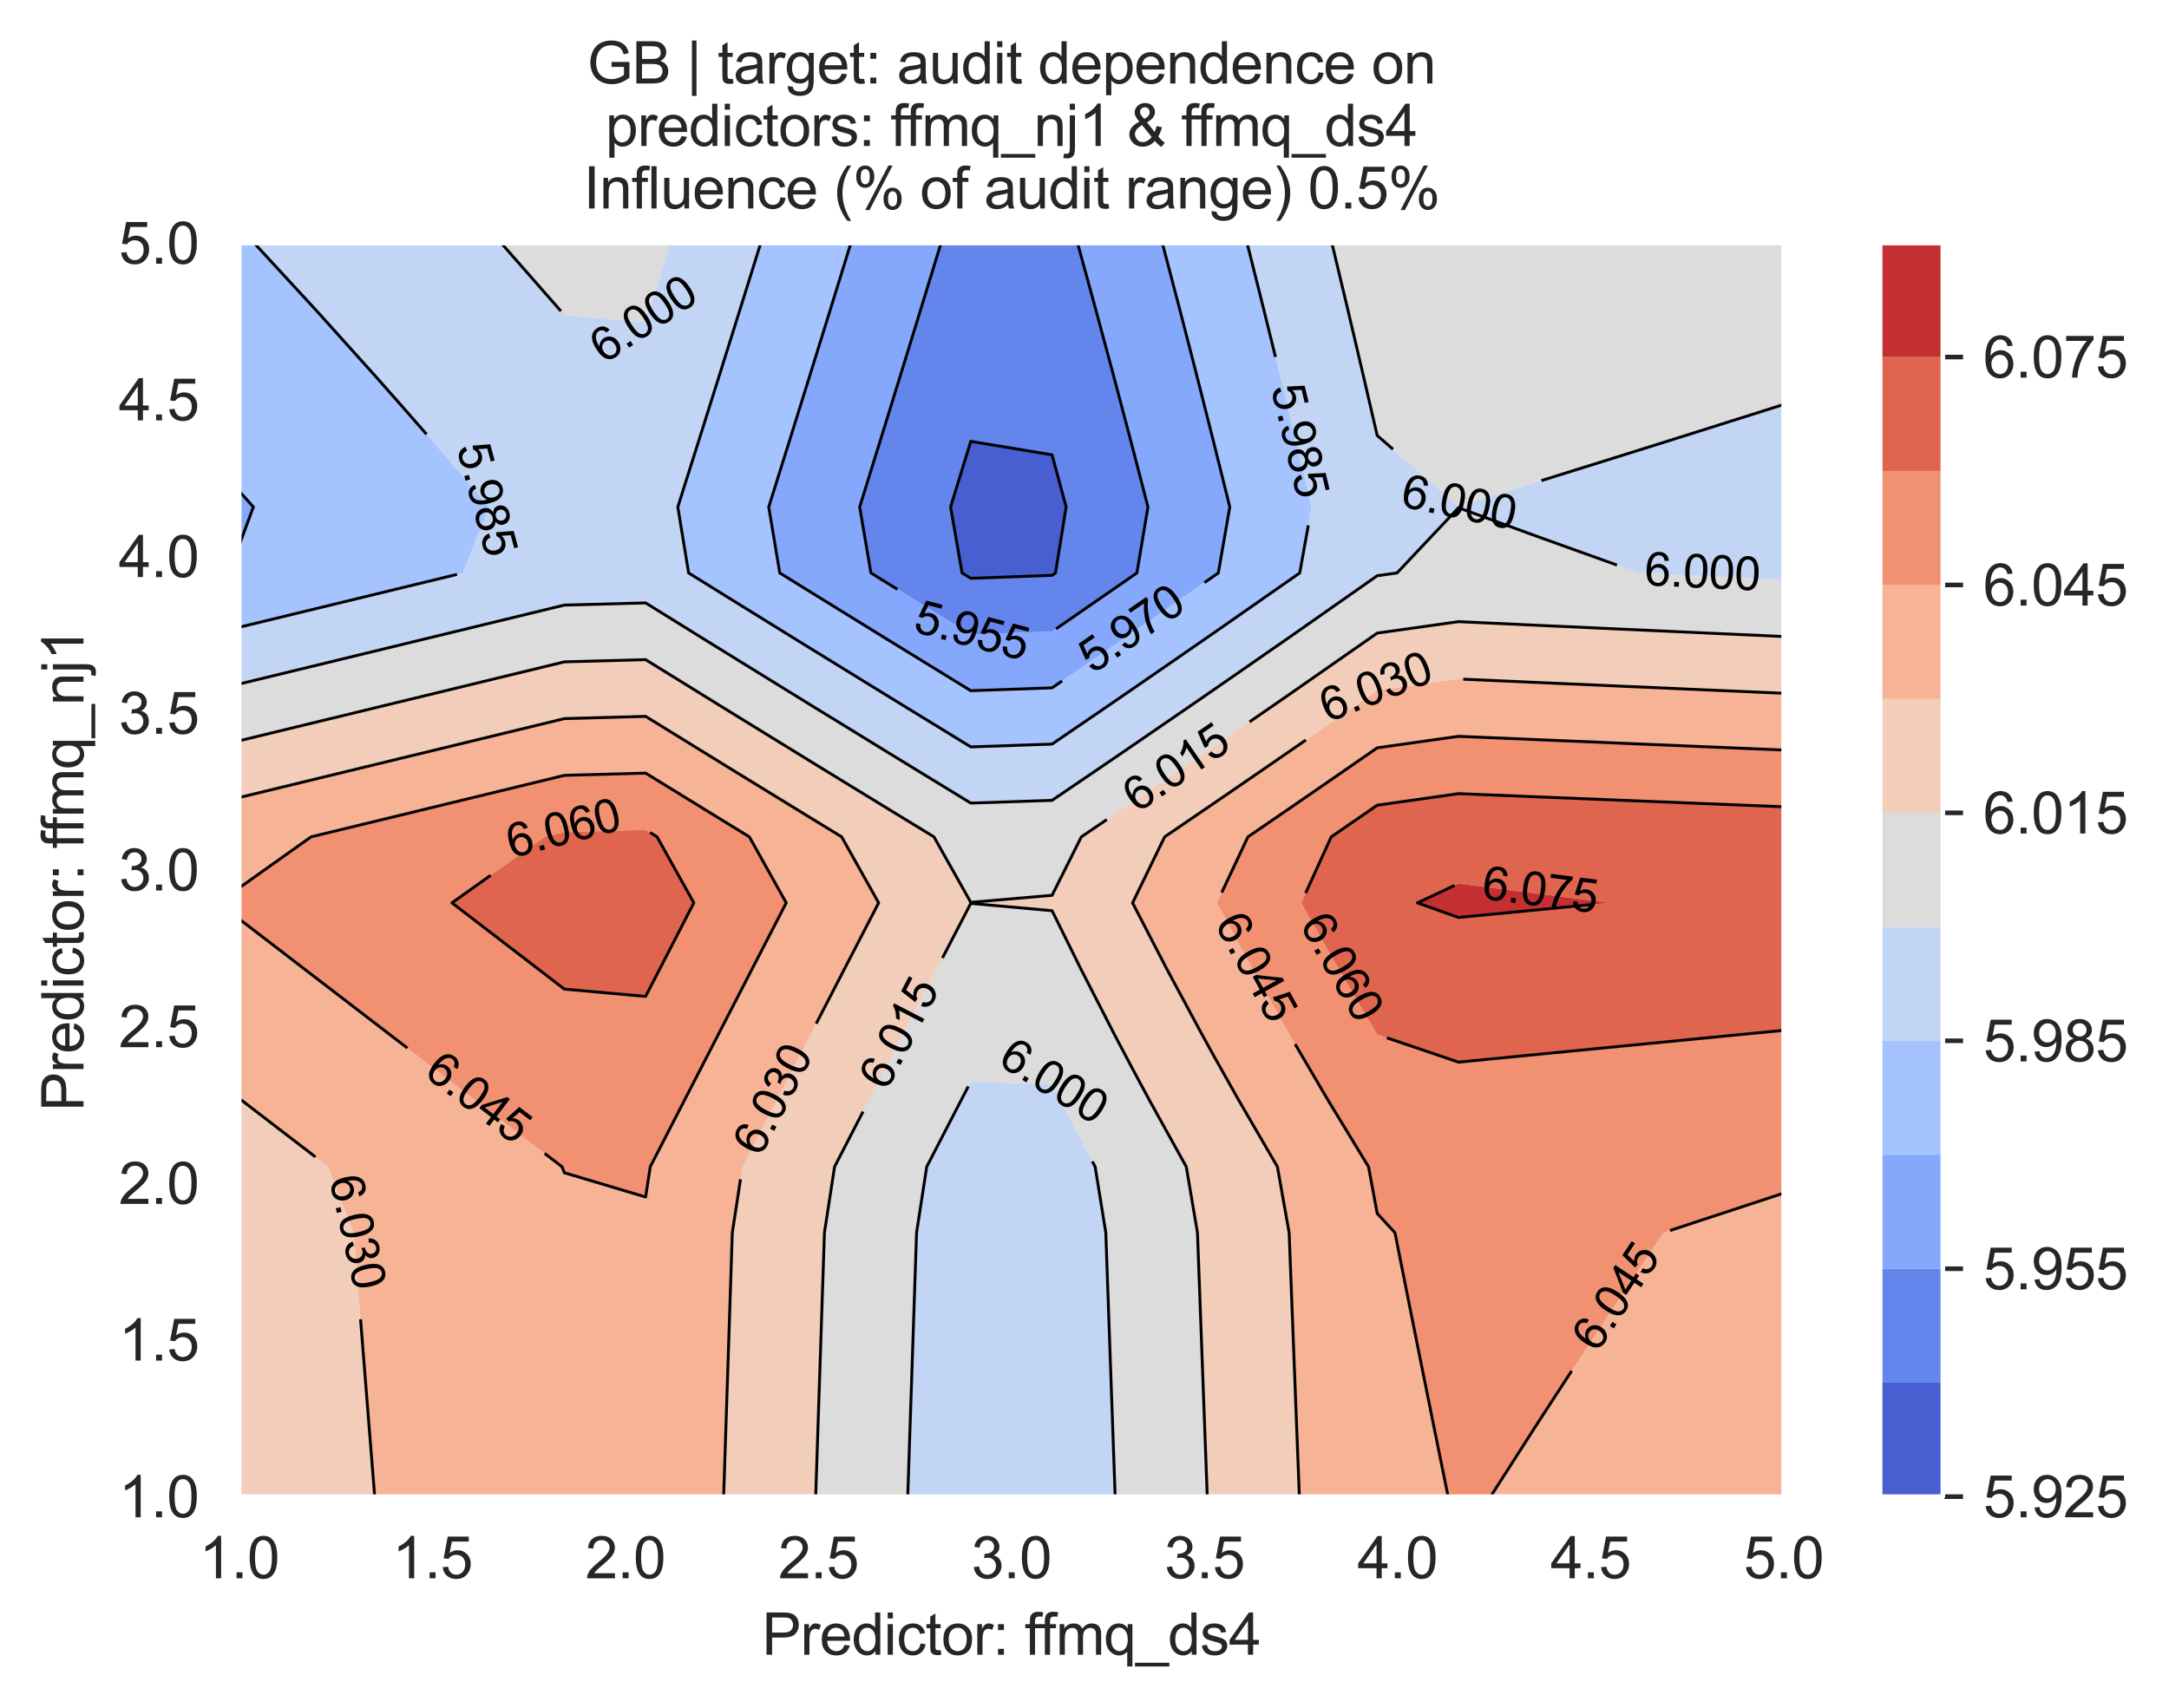 <?xml version="1.0" encoding="utf-8" standalone="no"?>
<!DOCTYPE svg PUBLIC "-//W3C//DTD SVG 1.1//EN"
  "http://www.w3.org/Graphics/SVG/1.1/DTD/svg11.dtd">
<svg xmlns:xlink="http://www.w3.org/1999/xlink" width="376.158pt" height="296.213pt" viewBox="0 0 376.158 296.213" xmlns="http://www.w3.org/2000/svg" version="1.1">
 <defs>
  <style type="text/css">*{stroke-linejoin: round; stroke-linecap: butt}</style>
 </defs>
 <g id="figure_1">
  <g id="patch_1">
   <path d="M 0 296.213 
L 376.158 296.213 
L 376.158 0 
L 0 0 
z
" style="fill: #ffffff"/>
  </g>
  <g id="axes_1">
   <g id="patch_2">
    <path d="M 41.484 259.6 
L 309.324 259.6 
L 309.324 42.16 
L 41.484 42.16 
z
" style="fill: #eaeaf2"/>
   </g>
   <g id="matplotlib.axis_1">
    <g id="xtick_1">
     <g id="line2d_1">
      <path d="M 41.484 259.6 
L 41.484 42.16 
" clip-path="url(#p064842f067)" style="fill: none; stroke: #ffffff; stroke-width: 0.8; stroke-linecap: round"/>
     </g>
     <g id="text_1">
      <!-- 1.0 -->
      <g style="fill: #262626" transform="translate(34.534 273.758)scale(0.1 -0.1)">
       <defs>
        <path id="ArialMT-31" d="M 2384 0 
L 1822 0 
L 1822 3584 
Q 1619 3391 1289 3197 
Q 959 3003 697 2906 
L 697 3450 
Q 1169 3672 1522 3987 
Q 1875 4303 2022 4600 
L 2384 4600 
L 2384 0 
z
" transform="scale(0.016)"/>
        <path id="ArialMT-2e" d="M 581 0 
L 581 641 
L 1222 641 
L 1222 0 
L 581 0 
z
" transform="scale(0.016)"/>
        <path id="ArialMT-30" d="M 266 2259 
Q 266 3072 433 3567 
Q 600 4063 929 4331 
Q 1259 4600 1759 4600 
Q 2128 4600 2406 4451 
Q 2684 4303 2865 4023 
Q 3047 3744 3150 3342 
Q 3253 2941 3253 2259 
Q 3253 1453 3087 958 
Q 2922 463 2592 192 
Q 2263 -78 1759 -78 
Q 1097 -78 719 397 
Q 266 969 266 2259 
z
M 844 2259 
Q 844 1131 1108 757 
Q 1372 384 1759 384 
Q 2147 384 2411 759 
Q 2675 1134 2675 2259 
Q 2675 3391 2411 3762 
Q 2147 4134 1753 4134 
Q 1366 4134 1134 3806 
Q 844 3388 844 2259 
z
" transform="scale(0.016)"/>
       </defs>
       <use xlink:href="#ArialMT-31"/>
       <use xlink:href="#ArialMT-2e" x="55.615"/>
       <use xlink:href="#ArialMT-30" x="83.398"/>
      </g>
     </g>
    </g>
    <g id="xtick_2">
     <g id="line2d_2">
      <path d="M 74.964 259.6 
L 74.964 42.16 
" clip-path="url(#p064842f067)" style="fill: none; stroke: #ffffff; stroke-width: 0.8; stroke-linecap: round"/>
     </g>
     <g id="text_2">
      <!-- 1.5 -->
      <g style="fill: #262626" transform="translate(68.014 273.758)scale(0.1 -0.1)">
       <defs>
        <path id="ArialMT-35" d="M 266 1200 
L 856 1250 
Q 922 819 1161 601 
Q 1400 384 1738 384 
Q 2144 384 2425 690 
Q 2706 997 2706 1503 
Q 2706 1984 2436 2262 
Q 2166 2541 1728 2541 
Q 1456 2541 1237 2417 
Q 1019 2294 894 2097 
L 366 2166 
L 809 4519 
L 3088 4519 
L 3088 3981 
L 1259 3981 
L 1013 2750 
Q 1425 3038 1878 3038 
Q 2478 3038 2890 2622 
Q 3303 2206 3303 1553 
Q 3303 931 2941 478 
Q 2500 -78 1738 -78 
Q 1113 -78 717 272 
Q 322 622 266 1200 
z
" transform="scale(0.016)"/>
       </defs>
       <use xlink:href="#ArialMT-31"/>
       <use xlink:href="#ArialMT-2e" x="55.615"/>
       <use xlink:href="#ArialMT-35" x="83.398"/>
      </g>
     </g>
    </g>
    <g id="xtick_3">
     <g id="line2d_3">
      <path d="M 108.444 259.6 
L 108.444 42.16 
" clip-path="url(#p064842f067)" style="fill: none; stroke: #ffffff; stroke-width: 0.8; stroke-linecap: round"/>
     </g>
     <g id="text_3">
      <!-- 2.0 -->
      <g style="fill: #262626" transform="translate(101.494 273.758)scale(0.1 -0.1)">
       <defs>
        <path id="ArialMT-32" d="M 3222 541 
L 3222 0 
L 194 0 
Q 188 203 259 391 
Q 375 700 629 1000 
Q 884 1300 1366 1694 
Q 2113 2306 2375 2664 
Q 2638 3022 2638 3341 
Q 2638 3675 2398 3904 
Q 2159 4134 1775 4134 
Q 1369 4134 1125 3890 
Q 881 3647 878 3216 
L 300 3275 
Q 359 3922 746 4261 
Q 1134 4600 1788 4600 
Q 2447 4600 2831 4234 
Q 3216 3869 3216 3328 
Q 3216 3053 3103 2787 
Q 2991 2522 2730 2228 
Q 2469 1934 1863 1422 
Q 1356 997 1212 845 
Q 1069 694 975 541 
L 3222 541 
z
" transform="scale(0.016)"/>
       </defs>
       <use xlink:href="#ArialMT-32"/>
       <use xlink:href="#ArialMT-2e" x="55.615"/>
       <use xlink:href="#ArialMT-30" x="83.398"/>
      </g>
     </g>
    </g>
    <g id="xtick_4">
     <g id="line2d_4">
      <path d="M 141.924 259.6 
L 141.924 42.16 
" clip-path="url(#p064842f067)" style="fill: none; stroke: #ffffff; stroke-width: 0.8; stroke-linecap: round"/>
     </g>
     <g id="text_4">
      <!-- 2.5 -->
      <g style="fill: #262626" transform="translate(134.974 273.758)scale(0.1 -0.1)">
       <use xlink:href="#ArialMT-32"/>
       <use xlink:href="#ArialMT-2e" x="55.615"/>
       <use xlink:href="#ArialMT-35" x="83.398"/>
      </g>
     </g>
    </g>
    <g id="xtick_5">
     <g id="line2d_5">
      <path d="M 175.404 259.6 
L 175.404 42.16 
" clip-path="url(#p064842f067)" style="fill: none; stroke: #ffffff; stroke-width: 0.8; stroke-linecap: round"/>
     </g>
     <g id="text_5">
      <!-- 3.0 -->
      <g style="fill: #262626" transform="translate(168.454 273.758)scale(0.1 -0.1)">
       <defs>
        <path id="ArialMT-33" d="M 269 1209 
L 831 1284 
Q 928 806 1161 595 
Q 1394 384 1728 384 
Q 2125 384 2398 659 
Q 2672 934 2672 1341 
Q 2672 1728 2419 1979 
Q 2166 2231 1775 2231 
Q 1616 2231 1378 2169 
L 1441 2663 
Q 1497 2656 1531 2656 
Q 1891 2656 2178 2843 
Q 2466 3031 2466 3422 
Q 2466 3731 2256 3934 
Q 2047 4138 1716 4138 
Q 1388 4138 1169 3931 
Q 950 3725 888 3313 
L 325 3413 
Q 428 3978 793 4289 
Q 1159 4600 1703 4600 
Q 2078 4600 2393 4439 
Q 2709 4278 2876 4000 
Q 3044 3722 3044 3409 
Q 3044 3113 2884 2869 
Q 2725 2625 2413 2481 
Q 2819 2388 3044 2092 
Q 3269 1797 3269 1353 
Q 3269 753 2831 336 
Q 2394 -81 1725 -81 
Q 1122 -81 723 278 
Q 325 638 269 1209 
z
" transform="scale(0.016)"/>
       </defs>
       <use xlink:href="#ArialMT-33"/>
       <use xlink:href="#ArialMT-2e" x="55.615"/>
       <use xlink:href="#ArialMT-30" x="83.398"/>
      </g>
     </g>
    </g>
    <g id="xtick_6">
     <g id="line2d_6">
      <path d="M 208.884 259.6 
L 208.884 42.16 
" clip-path="url(#p064842f067)" style="fill: none; stroke: #ffffff; stroke-width: 0.8; stroke-linecap: round"/>
     </g>
     <g id="text_6">
      <!-- 3.5 -->
      <g style="fill: #262626" transform="translate(201.934 273.758)scale(0.1 -0.1)">
       <use xlink:href="#ArialMT-33"/>
       <use xlink:href="#ArialMT-2e" x="55.615"/>
       <use xlink:href="#ArialMT-35" x="83.398"/>
      </g>
     </g>
    </g>
    <g id="xtick_7">
     <g id="line2d_7">
      <path d="M 242.364 259.6 
L 242.364 42.16 
" clip-path="url(#p064842f067)" style="fill: none; stroke: #ffffff; stroke-width: 0.8; stroke-linecap: round"/>
     </g>
     <g id="text_7">
      <!-- 4.0 -->
      <g style="fill: #262626" transform="translate(235.414 273.758)scale(0.1 -0.1)">
       <defs>
        <path id="ArialMT-34" d="M 2069 0 
L 2069 1097 
L 81 1097 
L 81 1613 
L 2172 4581 
L 2631 4581 
L 2631 1613 
L 3250 1613 
L 3250 1097 
L 2631 1097 
L 2631 0 
L 2069 0 
z
M 2069 1613 
L 2069 3678 
L 634 1613 
L 2069 1613 
z
" transform="scale(0.016)"/>
       </defs>
       <use xlink:href="#ArialMT-34"/>
       <use xlink:href="#ArialMT-2e" x="55.615"/>
       <use xlink:href="#ArialMT-30" x="83.398"/>
      </g>
     </g>
    </g>
    <g id="xtick_8">
     <g id="line2d_8">
      <path d="M 275.844 259.6 
L 275.844 42.16 
" clip-path="url(#p064842f067)" style="fill: none; stroke: #ffffff; stroke-width: 0.8; stroke-linecap: round"/>
     </g>
     <g id="text_8">
      <!-- 4.5 -->
      <g style="fill: #262626" transform="translate(268.894 273.758)scale(0.1 -0.1)">
       <use xlink:href="#ArialMT-34"/>
       <use xlink:href="#ArialMT-2e" x="55.615"/>
       <use xlink:href="#ArialMT-35" x="83.398"/>
      </g>
     </g>
    </g>
    <g id="xtick_9">
     <g id="line2d_9">
      <path d="M 309.324 259.6 
L 309.324 42.16 
" clip-path="url(#p064842f067)" style="fill: none; stroke: #ffffff; stroke-width: 0.8; stroke-linecap: round"/>
     </g>
     <g id="text_9">
      <!-- 5.0 -->
      <g style="fill: #262626" transform="translate(302.374 273.758)scale(0.1 -0.1)">
       <use xlink:href="#ArialMT-35"/>
       <use xlink:href="#ArialMT-2e" x="55.615"/>
       <use xlink:href="#ArialMT-30" x="83.398"/>
      </g>
     </g>
    </g>
    <g id="text_10">
     <!-- Predictor: ffmq_ds4 -->
     <g style="fill: #262626" transform="translate(132.143 287.025)scale(0.1 -0.1)">
      <defs>
       <path id="ArialMT-50" d="M 494 0 
L 494 4581 
L 2222 4581 
Q 2678 4581 2919 4538 
Q 3256 4481 3484 4323 
Q 3713 4166 3852 3881 
Q 3991 3597 3991 3256 
Q 3991 2672 3619 2267 
Q 3247 1863 2275 1863 
L 1100 1863 
L 1100 0 
L 494 0 
z
M 1100 2403 
L 2284 2403 
Q 2872 2403 3119 2622 
Q 3366 2841 3366 3238 
Q 3366 3525 3220 3729 
Q 3075 3934 2838 4000 
Q 2684 4041 2272 4041 
L 1100 4041 
L 1100 2403 
z
" transform="scale(0.016)"/>
       <path id="ArialMT-72" d="M 416 0 
L 416 3319 
L 922 3319 
L 922 2816 
Q 1116 3169 1280 3281 
Q 1444 3394 1641 3394 
Q 1925 3394 2219 3213 
L 2025 2691 
Q 1819 2813 1613 2813 
Q 1428 2813 1281 2702 
Q 1134 2591 1072 2394 
Q 978 2094 978 1738 
L 978 0 
L 416 0 
z
" transform="scale(0.016)"/>
       <path id="ArialMT-65" d="M 2694 1069 
L 3275 997 
Q 3138 488 2766 206 
Q 2394 -75 1816 -75 
Q 1088 -75 661 373 
Q 234 822 234 1631 
Q 234 2469 665 2931 
Q 1097 3394 1784 3394 
Q 2450 3394 2872 2941 
Q 3294 2488 3294 1666 
Q 3294 1616 3291 1516 
L 816 1516 
Q 847 969 1125 678 
Q 1403 388 1819 388 
Q 2128 388 2347 550 
Q 2566 713 2694 1069 
z
M 847 1978 
L 2700 1978 
Q 2663 2397 2488 2606 
Q 2219 2931 1791 2931 
Q 1403 2931 1139 2672 
Q 875 2413 847 1978 
z
" transform="scale(0.016)"/>
       <path id="ArialMT-64" d="M 2575 0 
L 2575 419 
Q 2259 -75 1647 -75 
Q 1250 -75 917 144 
Q 584 363 401 755 
Q 219 1147 219 1656 
Q 219 2153 384 2558 
Q 550 2963 881 3178 
Q 1213 3394 1622 3394 
Q 1922 3394 2156 3267 
Q 2391 3141 2538 2938 
L 2538 4581 
L 3097 4581 
L 3097 0 
L 2575 0 
z
M 797 1656 
Q 797 1019 1065 703 
Q 1334 388 1700 388 
Q 2069 388 2326 689 
Q 2584 991 2584 1609 
Q 2584 2291 2321 2609 
Q 2059 2928 1675 2928 
Q 1300 2928 1048 2622 
Q 797 2316 797 1656 
z
" transform="scale(0.016)"/>
       <path id="ArialMT-69" d="M 425 3934 
L 425 4581 
L 988 4581 
L 988 3934 
L 425 3934 
z
M 425 0 
L 425 3319 
L 988 3319 
L 988 0 
L 425 0 
z
" transform="scale(0.016)"/>
       <path id="ArialMT-63" d="M 2588 1216 
L 3141 1144 
Q 3050 572 2676 248 
Q 2303 -75 1759 -75 
Q 1078 -75 664 370 
Q 250 816 250 1647 
Q 250 2184 428 2587 
Q 606 2991 970 3192 
Q 1334 3394 1763 3394 
Q 2303 3394 2647 3120 
Q 2991 2847 3088 2344 
L 2541 2259 
Q 2463 2594 2264 2762 
Q 2066 2931 1784 2931 
Q 1359 2931 1093 2626 
Q 828 2322 828 1663 
Q 828 994 1084 691 
Q 1341 388 1753 388 
Q 2084 388 2306 591 
Q 2528 794 2588 1216 
z
" transform="scale(0.016)"/>
       <path id="ArialMT-74" d="M 1650 503 
L 1731 6 
Q 1494 -44 1306 -44 
Q 1000 -44 831 53 
Q 663 150 594 308 
Q 525 466 525 972 
L 525 2881 
L 113 2881 
L 113 3319 
L 525 3319 
L 525 4141 
L 1084 4478 
L 1084 3319 
L 1650 3319 
L 1650 2881 
L 1084 2881 
L 1084 941 
Q 1084 700 1114 631 
Q 1144 563 1211 522 
Q 1278 481 1403 481 
Q 1497 481 1650 503 
z
" transform="scale(0.016)"/>
       <path id="ArialMT-6f" d="M 213 1659 
Q 213 2581 725 3025 
Q 1153 3394 1769 3394 
Q 2453 3394 2887 2945 
Q 3322 2497 3322 1706 
Q 3322 1066 3130 698 
Q 2938 331 2570 128 
Q 2203 -75 1769 -75 
Q 1072 -75 642 372 
Q 213 819 213 1659 
z
M 791 1659 
Q 791 1022 1069 705 
Q 1347 388 1769 388 
Q 2188 388 2466 706 
Q 2744 1025 2744 1678 
Q 2744 2294 2464 2611 
Q 2184 2928 1769 2928 
Q 1347 2928 1069 2612 
Q 791 2297 791 1659 
z
" transform="scale(0.016)"/>
       <path id="ArialMT-3a" d="M 578 2678 
L 578 3319 
L 1219 3319 
L 1219 2678 
L 578 2678 
z
M 578 0 
L 578 641 
L 1219 641 
L 1219 0 
L 578 0 
z
" transform="scale(0.016)"/>
       <path id="ArialMT-20" transform="scale(0.016)"/>
       <path id="ArialMT-66" d="M 556 0 
L 556 2881 
L 59 2881 
L 59 3319 
L 556 3319 
L 556 3672 
Q 556 4006 616 4169 
Q 697 4388 901 4523 
Q 1106 4659 1475 4659 
Q 1713 4659 2000 4603 
L 1916 4113 
Q 1741 4144 1584 4144 
Q 1328 4144 1222 4034 
Q 1116 3925 1116 3625 
L 1116 3319 
L 1763 3319 
L 1763 2881 
L 1116 2881 
L 1116 0 
L 556 0 
z
" transform="scale(0.016)"/>
       <path id="ArialMT-6d" d="M 422 0 
L 422 3319 
L 925 3319 
L 925 2853 
Q 1081 3097 1340 3245 
Q 1600 3394 1931 3394 
Q 2300 3394 2536 3241 
Q 2772 3088 2869 2813 
Q 3263 3394 3894 3394 
Q 4388 3394 4653 3120 
Q 4919 2847 4919 2278 
L 4919 0 
L 4359 0 
L 4359 2091 
Q 4359 2428 4304 2576 
Q 4250 2725 4106 2815 
Q 3963 2906 3769 2906 
Q 3419 2906 3187 2673 
Q 2956 2441 2956 1928 
L 2956 0 
L 2394 0 
L 2394 2156 
Q 2394 2531 2256 2718 
Q 2119 2906 1806 2906 
Q 1569 2906 1367 2781 
Q 1166 2656 1075 2415 
Q 984 2175 984 1722 
L 984 0 
L 422 0 
z
" transform="scale(0.016)"/>
       <path id="ArialMT-71" d="M 2538 -1272 
L 2538 353 
Q 2406 169 2170 47 
Q 1934 -75 1669 -75 
Q 1078 -75 651 397 
Q 225 869 225 1691 
Q 225 2191 398 2587 
Q 572 2984 901 3189 
Q 1231 3394 1625 3394 
Q 2241 3394 2594 2875 
L 2594 3319 
L 3100 3319 
L 3100 -1272 
L 2538 -1272 
z
M 803 1669 
Q 803 1028 1072 708 
Q 1341 388 1716 388 
Q 2075 388 2334 692 
Q 2594 997 2594 1619 
Q 2594 2281 2320 2615 
Q 2047 2950 1678 2950 
Q 1313 2950 1058 2639 
Q 803 2328 803 1669 
z
" transform="scale(0.016)"/>
       <path id="ArialMT-5f" d="M -97 -1272 
L -97 -866 
L 3631 -866 
L 3631 -1272 
L -97 -1272 
z
" transform="scale(0.016)"/>
       <path id="ArialMT-73" d="M 197 991 
L 753 1078 
Q 800 744 1014 566 
Q 1228 388 1613 388 
Q 2000 388 2187 545 
Q 2375 703 2375 916 
Q 2375 1106 2209 1216 
Q 2094 1291 1634 1406 
Q 1016 1563 777 1677 
Q 538 1791 414 1992 
Q 291 2194 291 2438 
Q 291 2659 392 2848 
Q 494 3038 669 3163 
Q 800 3259 1026 3326 
Q 1253 3394 1513 3394 
Q 1903 3394 2198 3281 
Q 2494 3169 2634 2976 
Q 2775 2784 2828 2463 
L 2278 2388 
Q 2241 2644 2061 2787 
Q 1881 2931 1553 2931 
Q 1166 2931 1000 2803 
Q 834 2675 834 2503 
Q 834 2394 903 2306 
Q 972 2216 1119 2156 
Q 1203 2125 1616 2013 
Q 2213 1853 2448 1751 
Q 2684 1650 2818 1456 
Q 2953 1263 2953 975 
Q 2953 694 2789 445 
Q 2625 197 2315 61 
Q 2006 -75 1616 -75 
Q 969 -75 630 194 
Q 291 463 197 991 
z
" transform="scale(0.016)"/>
      </defs>
      <use xlink:href="#ArialMT-50"/>
      <use xlink:href="#ArialMT-72" x="66.699"/>
      <use xlink:href="#ArialMT-65" x="100"/>
      <use xlink:href="#ArialMT-64" x="155.615"/>
      <use xlink:href="#ArialMT-69" x="211.23"/>
      <use xlink:href="#ArialMT-63" x="233.447"/>
      <use xlink:href="#ArialMT-74" x="283.447"/>
      <use xlink:href="#ArialMT-6f" x="311.23"/>
      <use xlink:href="#ArialMT-72" x="366.846"/>
      <use xlink:href="#ArialMT-3a" x="400.146"/>
      <use xlink:href="#ArialMT-20" x="427.93"/>
      <use xlink:href="#ArialMT-66" x="455.713"/>
      <use xlink:href="#ArialMT-66" x="481.746"/>
      <use xlink:href="#ArialMT-6d" x="509.529"/>
      <use xlink:href="#ArialMT-71" x="592.83"/>
      <use xlink:href="#ArialMT-5f" x="648.445"/>
      <use xlink:href="#ArialMT-64" x="704.061"/>
      <use xlink:href="#ArialMT-73" x="759.676"/>
      <use xlink:href="#ArialMT-34" x="809.676"/>
     </g>
    </g>
   </g>
   <g id="matplotlib.axis_2">
    <g id="ytick_1">
     <g id="line2d_10">
      <path d="M 41.484 259.6 
L 309.324 259.6 
" clip-path="url(#p064842f067)" style="fill: none; stroke: #ffffff; stroke-width: 0.8; stroke-linecap: round"/>
     </g>
     <g id="text_11">
      <!-- 1.0 -->
      <g style="fill: #262626" transform="translate(20.584 263.179)scale(0.1 -0.1)">
       <use xlink:href="#ArialMT-31"/>
       <use xlink:href="#ArialMT-2e" x="55.615"/>
       <use xlink:href="#ArialMT-30" x="83.398"/>
      </g>
     </g>
    </g>
    <g id="ytick_2">
     <g id="line2d_11">
      <path d="M 41.484 232.42 
L 309.324 232.42 
" clip-path="url(#p064842f067)" style="fill: none; stroke: #ffffff; stroke-width: 0.8; stroke-linecap: round"/>
     </g>
     <g id="text_12">
      <!-- 1.5 -->
      <g style="fill: #262626" transform="translate(20.584 235.999)scale(0.1 -0.1)">
       <use xlink:href="#ArialMT-31"/>
       <use xlink:href="#ArialMT-2e" x="55.615"/>
       <use xlink:href="#ArialMT-35" x="83.398"/>
      </g>
     </g>
    </g>
    <g id="ytick_3">
     <g id="line2d_12">
      <path d="M 41.484 205.24 
L 309.324 205.24 
" clip-path="url(#p064842f067)" style="fill: none; stroke: #ffffff; stroke-width: 0.8; stroke-linecap: round"/>
     </g>
     <g id="text_13">
      <!-- 2.0 -->
      <g style="fill: #262626" transform="translate(20.584 208.819)scale(0.1 -0.1)">
       <use xlink:href="#ArialMT-32"/>
       <use xlink:href="#ArialMT-2e" x="55.615"/>
       <use xlink:href="#ArialMT-30" x="83.398"/>
      </g>
     </g>
    </g>
    <g id="ytick_4">
     <g id="line2d_13">
      <path d="M 41.484 178.06 
L 309.324 178.06 
" clip-path="url(#p064842f067)" style="fill: none; stroke: #ffffff; stroke-width: 0.8; stroke-linecap: round"/>
     </g>
     <g id="text_14">
      <!-- 2.5 -->
      <g style="fill: #262626" transform="translate(20.584 181.639)scale(0.1 -0.1)">
       <use xlink:href="#ArialMT-32"/>
       <use xlink:href="#ArialMT-2e" x="55.615"/>
       <use xlink:href="#ArialMT-35" x="83.398"/>
      </g>
     </g>
    </g>
    <g id="ytick_5">
     <g id="line2d_14">
      <path d="M 41.484 150.88 
L 309.324 150.88 
" clip-path="url(#p064842f067)" style="fill: none; stroke: #ffffff; stroke-width: 0.8; stroke-linecap: round"/>
     </g>
     <g id="text_15">
      <!-- 3.0 -->
      <g style="fill: #262626" transform="translate(20.584 154.459)scale(0.1 -0.1)">
       <use xlink:href="#ArialMT-33"/>
       <use xlink:href="#ArialMT-2e" x="55.615"/>
       <use xlink:href="#ArialMT-30" x="83.398"/>
      </g>
     </g>
    </g>
    <g id="ytick_6">
     <g id="line2d_15">
      <path d="M 41.484 123.7 
L 309.324 123.7 
" clip-path="url(#p064842f067)" style="fill: none; stroke: #ffffff; stroke-width: 0.8; stroke-linecap: round"/>
     </g>
     <g id="text_16">
      <!-- 3.5 -->
      <g style="fill: #262626" transform="translate(20.584 127.279)scale(0.1 -0.1)">
       <use xlink:href="#ArialMT-33"/>
       <use xlink:href="#ArialMT-2e" x="55.615"/>
       <use xlink:href="#ArialMT-35" x="83.398"/>
      </g>
     </g>
    </g>
    <g id="ytick_7">
     <g id="line2d_16">
      <path d="M 41.484 96.52 
L 309.324 96.52 
" clip-path="url(#p064842f067)" style="fill: none; stroke: #ffffff; stroke-width: 0.8; stroke-linecap: round"/>
     </g>
     <g id="text_17">
      <!-- 4.0 -->
      <g style="fill: #262626" transform="translate(20.584 100.099)scale(0.1 -0.1)">
       <use xlink:href="#ArialMT-34"/>
       <use xlink:href="#ArialMT-2e" x="55.615"/>
       <use xlink:href="#ArialMT-30" x="83.398"/>
      </g>
     </g>
    </g>
    <g id="ytick_8">
     <g id="line2d_17">
      <path d="M 41.484 69.34 
L 309.324 69.34 
" clip-path="url(#p064842f067)" style="fill: none; stroke: #ffffff; stroke-width: 0.8; stroke-linecap: round"/>
     </g>
     <g id="text_18">
      <!-- 4.5 -->
      <g style="fill: #262626" transform="translate(20.584 72.919)scale(0.1 -0.1)">
       <use xlink:href="#ArialMT-34"/>
       <use xlink:href="#ArialMT-2e" x="55.615"/>
       <use xlink:href="#ArialMT-35" x="83.398"/>
      </g>
     </g>
    </g>
    <g id="ytick_9">
     <g id="line2d_18">
      <path d="M 41.484 42.16 
L 309.324 42.16 
" clip-path="url(#p064842f067)" style="fill: none; stroke: #ffffff; stroke-width: 0.8; stroke-linecap: round"/>
     </g>
     <g id="text_19">
      <!-- 5.0 -->
      <g style="fill: #262626" transform="translate(20.584 45.739)scale(0.1 -0.1)">
       <use xlink:href="#ArialMT-35"/>
       <use xlink:href="#ArialMT-2e" x="55.615"/>
       <use xlink:href="#ArialMT-30" x="83.398"/>
      </g>
     </g>
    </g>
    <g id="text_20">
     <!-- Predictor: ffmq_nj1 -->
     <g style="fill: #262626" transform="translate(14.48 192.753)rotate(-90)scale(0.1 -0.1)">
      <defs>
       <path id="ArialMT-6e" d="M 422 0 
L 422 3319 
L 928 3319 
L 928 2847 
Q 1294 3394 1984 3394 
Q 2284 3394 2536 3286 
Q 2788 3178 2913 3003 
Q 3038 2828 3088 2588 
Q 3119 2431 3119 2041 
L 3119 0 
L 2556 0 
L 2556 2019 
Q 2556 2363 2490 2533 
Q 2425 2703 2258 2804 
Q 2091 2906 1866 2906 
Q 1506 2906 1245 2678 
Q 984 2450 984 1813 
L 984 0 
L 422 0 
z
" transform="scale(0.016)"/>
       <path id="ArialMT-6a" d="M 419 3928 
L 419 4581 
L 981 4581 
L 981 3928 
L 419 3928 
z
M -294 -1288 
L -188 -809 
Q -19 -853 78 -853 
Q 250 -853 334 -739 
Q 419 -625 419 -169 
L 419 3319 
L 981 3319 
L 981 -181 
Q 981 -794 822 -1034 
Q 619 -1347 147 -1347 
Q -81 -1347 -294 -1288 
z
" transform="scale(0.016)"/>
      </defs>
      <use xlink:href="#ArialMT-50"/>
      <use xlink:href="#ArialMT-72" x="66.699"/>
      <use xlink:href="#ArialMT-65" x="100"/>
      <use xlink:href="#ArialMT-64" x="155.615"/>
      <use xlink:href="#ArialMT-69" x="211.23"/>
      <use xlink:href="#ArialMT-63" x="233.447"/>
      <use xlink:href="#ArialMT-74" x="283.447"/>
      <use xlink:href="#ArialMT-6f" x="311.23"/>
      <use xlink:href="#ArialMT-72" x="366.846"/>
      <use xlink:href="#ArialMT-3a" x="400.146"/>
      <use xlink:href="#ArialMT-20" x="427.93"/>
      <use xlink:href="#ArialMT-66" x="455.713"/>
      <use xlink:href="#ArialMT-66" x="481.746"/>
      <use xlink:href="#ArialMT-6d" x="509.529"/>
      <use xlink:href="#ArialMT-71" x="592.83"/>
      <use xlink:href="#ArialMT-5f" x="648.445"/>
      <use xlink:href="#ArialMT-6e" x="704.061"/>
      <use xlink:href="#ArialMT-6a" x="759.676"/>
      <use xlink:href="#ArialMT-31" x="781.893"/>
     </g>
    </g>
   </g>
   <g id="PathCollection_1">
    <path d="M 168.356 100.313 
L 182.453 99.794 
L 183.049 99.381 
L 184.895 87.937 
L 182.453 78.893 
L 168.356 76.555 
L 164.858 87.937 
L 166.845 99.381 
z
" clip-path="url(#p064842f067)" style="fill: #485fd1"/>
   </g>
   <g id="PathCollection_2">
    <path d="M 154.259 101.372 
L 168.356 110.059 
L 182.453 109.552 
L 196.55 99.811 
L 197.168 99.381 
L 199.086 87.937 
L 196.55 78.159 
L 196.114 76.493 
L 193.09 65.049 
L 190.011 53.605 
L 186.878 42.16 
L 182.453 42.16 
L 168.356 42.16 
L 163.202 42.16 
L 159.696 53.605 
L 156.175 65.049 
L 154.259 71.258 
L 152.64 76.493 
L 149.089 87.937 
L 151.038 99.381 
z
M 166.845 99.381 
L 164.858 87.937 
L 168.356 76.555 
L 182.453 78.893 
L 184.895 87.937 
L 183.049 99.381 
L 182.453 99.794 
L 168.356 100.313 
z
" clip-path="url(#p064842f067)" style="fill: #6485ec"/>
   </g>
   <g id="PathCollection_3">
    <path d="M 154.259 111.142 
L 168.356 119.806 
L 182.453 119.311 
L 194.8 110.826 
L 196.55 109.617 
L 210.646 99.829 
L 211.287 99.381 
L 213.276 87.937 
L 210.646 77.362 
L 210.428 76.493 
L 207.53 65.049 
L 204.581 53.605 
L 201.578 42.16 
L 196.55 42.16 
L 186.878 42.16 
L 190.011 53.605 
L 193.09 65.049 
L 196.114 76.493 
L 196.55 78.159 
L 199.086 87.937 
L 197.168 99.381 
L 196.55 99.811 
L 182.453 109.552 
L 168.356 110.059 
L 154.259 101.372 
L 151.038 99.381 
L 149.089 87.937 
L 152.64 76.493 
L 154.259 71.258 
L 156.175 65.049 
L 159.696 53.605 
L 163.202 42.16 
L 154.259 42.16 
L 147.567 42.16 
L 144.028 53.605 
L 140.474 65.049 
L 140.162 66.05 
L 136.904 76.493 
L 133.319 87.937 
L 135.231 99.381 
L 140.162 102.436 
L 153.746 110.826 
z
" clip-path="url(#p064842f067)" style="fill: #85a8fc"/>
    <path d="M 43.939 87.937 
L 41.484 85.188 
L 41.484 87.937 
L 41.484 94.594 
z
" clip-path="url(#p064842f067)" style="fill: #85a8fc"/>
   </g>
   <g id="PathCollection_4">
    <path d="M 168.356 129.553 
L 182.453 129.07 
L 192.404 122.27 
L 196.55 119.423 
L 208.999 110.826 
L 210.646 109.682 
L 224.743 99.846 
L 225.406 99.381 
L 227.467 87.937 
L 224.743 76.494 
L 224.743 76.493 
L 221.971 65.049 
L 219.15 53.605 
L 216.278 42.16 
L 210.646 42.16 
L 201.578 42.16 
L 204.581 53.605 
L 207.53 65.049 
L 210.428 76.493 
L 210.646 77.362 
L 213.276 87.937 
L 211.287 99.381 
L 210.646 99.829 
L 196.55 109.617 
L 194.8 110.826 
L 182.453 119.311 
L 168.356 119.806 
L 154.259 111.142 
L 153.746 110.826 
L 140.162 102.436 
L 135.231 99.381 
L 133.319 87.937 
L 136.904 76.493 
L 140.162 66.05 
L 140.474 65.049 
L 144.028 53.605 
L 147.567 42.16 
L 140.162 42.16 
L 131.933 42.16 
L 128.36 53.605 
L 126.065 60.931 
L 124.773 65.049 
L 121.169 76.493 
L 117.55 87.937 
L 119.424 99.381 
L 126.065 103.506 
L 137.89 110.826 
L 140.162 112.229 
L 154.259 120.911 
L 156.471 122.27 
z
" clip-path="url(#p064842f067)" style="fill: #a5c3fe"/>
    <path d="M 55.581 105.379 
L 69.678 101.956 
L 80.28 99.381 
L 83.775 90.576 
L 84.831 87.937 
L 83.775 86.696 
L 74.995 76.493 
L 69.678 70.415 
L 64.929 65.049 
L 55.581 54.655 
L 54.625 53.605 
L 44.076 42.16 
L 41.484 42.16 
L 41.484 53.605 
L 41.484 65.049 
L 41.484 76.493 
L 41.484 85.188 
L 43.939 87.937 
L 41.484 94.594 
L 41.484 99.381 
L 41.484 108.802 
z
" clip-path="url(#p064842f067)" style="fill: #a5c3fe"/>
   </g>
   <g id="PathCollection_5">
    <path d="M 168.356 259.6 
L 182.453 259.6 
L 193.398 259.6 
L 192.99 248.156 
L 192.584 236.712 
L 192.178 225.268 
L 191.774 213.823 
L 189.926 202.379 
L 183.899 190.935 
L 182.453 188.12 
L 168.356 187.607 
L 166.634 190.935 
L 160.718 202.379 
L 158.953 213.823 
L 158.57 225.268 
L 158.187 236.712 
L 157.804 248.156 
L 157.422 259.6 
z
" clip-path="url(#p064842f067)" style="fill: #c3d5f4"/>
    <path d="M 168.356 139.299 
L 182.453 138.828 
L 189.98 133.714 
L 196.55 129.229 
L 206.685 122.27 
L 210.646 119.536 
L 223.199 110.826 
L 224.743 109.748 
L 238.84 99.864 
L 242.279 99.381 
L 252.937 88.073 
L 267.034 93.21 
L 281.131 98.269 
L 284.259 99.381 
L 295.228 99.901 
L 309.324 100.566 
L 309.324 99.381 
L 309.324 87.937 
L 309.324 76.493 
L 309.324 70.159 
L 295.228 74.618 
L 289.272 76.493 
L 281.131 79.048 
L 267.034 83.449 
L 252.937 87.823 
L 239.944 76.493 
L 238.84 75.544 
L 236.412 65.049 
L 233.72 53.605 
L 230.979 42.16 
L 224.743 42.16 
L 216.278 42.16 
L 219.15 53.605 
L 221.971 65.049 
L 224.743 76.493 
L 224.743 76.494 
L 227.467 87.937 
L 225.406 99.381 
L 224.743 99.846 
L 210.646 109.682 
L 208.999 110.826 
L 196.55 119.423 
L 192.404 122.27 
L 182.453 129.07 
L 168.356 129.553 
L 156.471 122.27 
L 154.259 120.911 
L 140.162 112.229 
L 137.89 110.826 
L 126.065 103.506 
L 119.424 99.381 
L 117.55 87.937 
L 121.169 76.493 
L 124.773 65.049 
L 126.065 60.931 
L 128.36 53.605 
L 131.933 42.16 
L 126.065 42.16 
L 116.299 42.16 
L 112.693 53.605 
L 111.969 55.897 
L 97.872 54.652 
L 96.964 53.605 
L 86.92 42.16 
L 83.775 42.16 
L 69.678 42.16 
L 55.581 42.16 
L 44.076 42.16 
L 54.625 53.605 
L 55.581 54.655 
L 64.929 65.049 
L 69.678 70.415 
L 74.995 76.493 
L 83.775 86.696 
L 84.831 87.937 
L 83.775 90.576 
L 80.28 99.381 
L 69.678 101.956 
L 55.581 105.379 
L 41.484 108.802 
L 41.484 110.826 
L 41.484 118.647 
L 55.581 115.224 
L 69.678 111.801 
L 73.696 110.826 
L 83.775 108.378 
L 97.872 104.955 
L 111.969 104.58 
L 122.033 110.826 
L 126.065 113.322 
L 140.162 122.022 
L 140.565 122.27 
L 154.259 130.681 
L 159.212 133.714 
z
" clip-path="url(#p064842f067)" style="fill: #c3d5f4"/>
   </g>
   <g id="PathCollection_6">
    <path d="M 154.259 259.6 
L 157.422 259.6 
L 157.804 248.156 
L 158.187 236.712 
L 158.57 225.268 
L 158.953 213.823 
L 160.718 202.379 
L 166.634 190.935 
L 168.356 187.607 
L 182.453 188.12 
L 183.899 190.935 
L 189.926 202.379 
L 191.774 213.823 
L 192.178 225.268 
L 192.584 236.712 
L 192.99 248.156 
L 193.398 259.6 
L 196.55 259.6 
L 209.37 259.6 
L 208.944 248.156 
L 208.518 236.712 
L 208.094 225.268 
L 207.671 213.823 
L 205.729 202.379 
L 199.39 190.935 
L 196.55 185.657 
L 193.296 179.491 
L 187.434 168.047 
L 182.453 157.966 
L 168.356 156.697 
L 162.476 168.047 
L 156.554 179.491 
L 154.259 183.931 
L 150.641 190.935 
L 144.736 202.379 
L 142.976 213.823 
L 142.596 225.268 
L 142.217 236.712 
L 141.838 248.156 
L 141.459 259.6 
z
" clip-path="url(#p064842f067)" style="fill: #dddcdc"/>
    <path d="M 168.356 156.515 
L 182.453 155.297 
L 187.529 145.158 
L 196.55 139.035 
L 204.344 133.714 
L 210.646 129.39 
L 220.966 122.27 
L 224.743 119.651 
L 237.398 110.826 
L 238.84 109.815 
L 252.937 107.83 
L 267.034 108.48 
L 281.131 109.126 
L 295.228 109.769 
L 309.324 110.409 
L 309.324 100.566 
L 295.228 99.901 
L 284.259 99.381 
L 281.131 98.269 
L 267.034 93.21 
L 252.937 88.073 
L 242.279 99.381 
L 238.84 99.864 
L 224.743 109.748 
L 223.199 110.826 
L 210.646 119.536 
L 206.685 122.27 
L 196.55 129.229 
L 189.98 133.714 
L 182.453 138.828 
L 168.356 139.299 
L 159.212 133.714 
L 154.259 130.681 
L 140.565 122.27 
L 140.162 122.022 
L 126.065 113.322 
L 122.033 110.826 
L 111.969 104.58 
L 97.872 104.955 
L 83.775 108.378 
L 73.696 110.826 
L 69.678 111.801 
L 55.581 115.224 
L 41.484 118.647 
L 41.484 122.27 
L 41.484 128.493 
L 55.581 125.07 
L 67.112 122.27 
L 69.678 121.647 
L 83.775 118.224 
L 97.872 114.801 
L 111.969 114.419 
L 124.659 122.27 
L 126.065 123.138 
L 140.162 131.815 
L 143.257 133.714 
L 154.259 140.451 
L 161.971 145.158 
z
" clip-path="url(#p064842f067)" style="fill: #dddcdc"/>
    <path d="M 252.937 87.823 
L 267.034 83.449 
L 281.131 79.048 
L 289.272 76.493 
L 295.228 74.618 
L 309.324 70.159 
L 309.324 65.049 
L 309.324 53.605 
L 309.324 42.16 
L 295.228 42.16 
L 281.131 42.16 
L 267.034 42.16 
L 252.937 42.16 
L 238.84 42.16 
L 230.979 42.16 
L 233.72 53.605 
L 236.412 65.049 
L 238.84 75.544 
L 239.944 76.493 
z
" clip-path="url(#p064842f067)" style="fill: #dddcdc"/>
    <path d="M 97.872 54.652 
L 111.969 55.897 
L 112.693 53.605 
L 116.299 42.16 
L 111.969 42.16 
L 97.872 42.16 
L 86.92 42.16 
L 96.964 53.605 
z
" clip-path="url(#p064842f067)" style="fill: #dddcdc"/>
   </g>
   <g id="PathCollection_7">
    <path d="M 55.581 259.6 
L 64.984 259.6 
L 64.069 248.156 
L 63.156 236.712 
L 62.243 225.268 
L 61.332 213.823 
L 56.922 202.379 
L 55.581 201.35 
L 42.013 190.935 
L 41.484 190.529 
L 41.484 190.935 
L 41.484 202.379 
L 41.484 213.823 
L 41.484 225.268 
L 41.484 236.712 
L 41.484 248.156 
L 41.484 259.6 
z
" clip-path="url(#p064842f067)" style="fill: #f1cdba"/>
    <path d="M 126.065 259.6 
L 140.162 259.6 
L 141.459 259.6 
L 141.838 248.156 
L 142.217 236.712 
L 142.596 225.268 
L 142.976 213.823 
L 144.736 202.379 
L 150.641 190.935 
L 154.259 183.931 
L 156.554 179.491 
L 162.476 168.047 
L 168.356 156.697 
L 182.453 157.966 
L 187.434 168.047 
L 193.296 179.491 
L 196.55 185.657 
L 199.39 190.935 
L 205.729 202.379 
L 207.671 213.823 
L 208.094 225.268 
L 208.518 236.712 
L 208.944 248.156 
L 209.37 259.6 
L 210.646 259.6 
L 224.743 259.6 
L 225.343 259.6 
L 224.897 248.156 
L 224.743 244.19 
L 224.453 236.712 
L 224.01 225.268 
L 223.568 213.823 
L 221.532 202.379 
L 214.881 190.935 
L 210.646 183.407 
L 208.487 179.491 
L 202.336 168.047 
L 196.55 156.867 
L 196.415 156.602 
L 196.55 156.329 
L 201.976 145.158 
L 210.646 139.244 
L 218.707 133.714 
L 224.743 129.553 
L 235.247 122.27 
L 238.84 119.766 
L 252.937 117.774 
L 267.034 118.399 
L 281.131 119.02 
L 295.228 119.638 
L 309.324 120.252 
L 309.324 110.826 
L 309.324 110.409 
L 295.228 109.769 
L 281.131 109.126 
L 267.034 108.48 
L 252.937 107.83 
L 238.84 109.815 
L 237.398 110.826 
L 224.743 119.651 
L 220.966 122.27 
L 210.646 129.39 
L 204.344 133.714 
L 196.55 139.035 
L 187.529 145.158 
L 182.453 155.297 
L 168.356 156.515 
L 161.971 145.158 
L 154.259 140.451 
L 143.257 133.714 
L 140.162 131.815 
L 126.065 123.138 
L 124.659 122.27 
L 111.969 114.419 
L 97.872 114.801 
L 83.775 118.224 
L 69.678 121.647 
L 67.112 122.27 
L 55.581 125.07 
L 41.484 128.493 
L 41.484 133.714 
L 41.484 138.338 
L 55.581 134.915 
L 60.527 133.714 
L 69.678 131.492 
L 83.775 128.069 
L 97.872 124.646 
L 111.969 124.259 
L 126.065 132.954 
L 127.301 133.714 
L 140.162 141.608 
L 145.965 145.158 
L 152.379 156.602 
L 146.461 168.047 
L 140.55 179.491 
L 140.162 180.243 
L 134.648 190.935 
L 128.753 202.379 
L 126.999 213.823 
L 126.623 225.268 
L 126.247 236.712 
L 126.065 242.237 
L 125.871 248.156 
L 125.496 259.6 
z
" clip-path="url(#p064842f067)" style="fill: #f1cdba"/>
   </g>
   <g id="PathCollection_8">
    <path d="M 69.678 259.6 
L 83.775 259.6 
L 97.872 259.6 
L 111.969 259.6 
L 125.496 259.6 
L 125.871 248.156 
L 126.065 242.237 
L 126.247 236.712 
L 126.623 225.268 
L 126.999 213.823 
L 128.753 202.379 
L 134.648 190.935 
L 140.162 180.243 
L 140.55 179.491 
L 146.461 168.047 
L 152.379 156.602 
L 145.965 145.158 
L 140.162 141.608 
L 127.301 133.714 
L 126.065 132.954 
L 111.969 124.259 
L 97.872 124.646 
L 83.775 128.069 
L 69.678 131.492 
L 60.527 133.714 
L 55.581 134.915 
L 41.484 138.338 
L 41.484 145.158 
L 41.484 154.008 
L 53.943 145.158 
L 55.581 144.76 
L 69.678 141.337 
L 83.775 137.914 
L 97.872 134.491 
L 111.969 134.099 
L 126.065 142.77 
L 129.959 145.158 
L 136.354 156.602 
L 130.446 168.047 
L 126.065 176.543 
L 124.546 179.491 
L 118.655 190.935 
L 112.771 202.379 
L 111.969 207.627 
L 97.872 203.421 
L 97.468 202.379 
L 83.775 191.868 
L 82.559 190.935 
L 69.678 181.047 
L 67.65 179.491 
L 55.581 170.227 
L 52.741 168.047 
L 41.484 159.406 
L 41.484 168.047 
L 41.484 179.491 
L 41.484 190.529 
L 42.013 190.935 
L 55.581 201.35 
L 56.922 202.379 
L 61.332 213.823 
L 62.243 225.268 
L 63.156 236.712 
L 64.069 248.156 
L 64.984 259.6 
z
" clip-path="url(#p064842f067)" style="fill: #f7b396"/>
    <path d="M 238.84 259.6 
L 251.141 259.6 
L 248.813 248.156 
L 246.501 236.712 
L 244.203 225.268 
L 241.92 213.823 
L 238.84 210.481 
L 237.335 202.379 
L 230.371 190.935 
L 224.743 181.343 
L 223.678 179.491 
L 217.238 168.047 
L 211.039 156.602 
L 216.422 145.158 
L 224.743 139.455 
L 233.071 133.714 
L 238.84 129.717 
L 252.937 127.719 
L 267.034 128.317 
L 281.131 128.913 
L 295.228 129.506 
L 309.324 130.096 
L 309.324 122.27 
L 309.324 120.252 
L 295.228 119.638 
L 281.131 119.02 
L 267.034 118.399 
L 252.937 117.774 
L 238.84 119.766 
L 235.247 122.27 
L 224.743 129.553 
L 218.707 133.714 
L 210.646 139.244 
L 201.976 145.158 
L 196.55 156.329 
L 196.415 156.602 
L 196.55 156.867 
L 202.336 168.047 
L 208.487 179.491 
L 210.646 183.407 
L 214.881 190.935 
L 221.532 202.379 
L 223.568 213.823 
L 224.01 225.268 
L 224.453 236.712 
L 224.743 244.19 
L 224.897 248.156 
L 225.343 259.6 
z
" clip-path="url(#p064842f067)" style="fill: #f7b396"/>
    <path d="M 267.034 259.6 
L 281.131 259.6 
L 295.228 259.6 
L 309.324 259.6 
L 309.324 248.156 
L 309.324 236.712 
L 309.324 225.268 
L 309.324 213.823 
L 309.324 206.958 
L 295.228 211.592 
L 288.464 213.823 
L 281.131 224.784 
L 280.809 225.268 
L 273.264 236.712 
L 267.034 246.288 
L 265.827 248.156 
L 258.495 259.6 
z
" clip-path="url(#p064842f067)" style="fill: #f7b396"/>
   </g>
   <g id="PathCollection_9">
    <path d="M 252.937 259.6 
L 258.495 259.6 
L 265.827 248.156 
L 267.034 246.288 
L 273.264 236.712 
L 280.809 225.268 
L 281.131 224.784 
L 288.464 213.823 
L 295.228 211.592 
L 309.324 206.958 
L 309.324 202.379 
L 309.324 190.935 
L 309.324 179.491 
L 309.324 178.716 
L 301.386 179.491 
L 295.228 180.093 
L 281.131 181.471 
L 267.034 182.85 
L 252.937 184.231 
L 238.977 179.491 
L 238.84 179.444 
L 232.14 168.047 
L 225.663 156.602 
L 230.869 145.158 
L 238.84 139.668 
L 252.937 137.663 
L 267.034 138.236 
L 281.131 138.807 
L 295.228 139.374 
L 309.324 139.939 
L 309.324 133.714 
L 309.324 130.096 
L 295.228 129.506 
L 281.131 128.913 
L 267.034 128.317 
L 252.937 127.719 
L 238.84 129.717 
L 233.071 133.714 
L 224.743 139.455 
L 216.422 145.158 
L 211.039 156.602 
L 217.238 168.047 
L 223.678 179.491 
L 224.743 181.343 
L 230.371 190.935 
L 237.335 202.379 
L 238.84 210.481 
L 241.92 213.823 
L 244.203 225.268 
L 246.501 236.712 
L 248.813 248.156 
L 251.141 259.6 
z
" clip-path="url(#p064842f067)" style="fill: #f29072"/>
    <path d="M 97.872 203.421 
L 111.969 207.627 
L 112.771 202.379 
L 118.655 190.935 
L 124.546 179.491 
L 126.065 176.543 
L 130.446 168.047 
L 136.354 156.602 
L 129.959 145.158 
L 126.065 142.77 
L 111.969 134.099 
L 97.872 134.491 
L 83.775 137.914 
L 69.678 141.337 
L 55.581 144.76 
L 53.943 145.158 
L 41.484 154.008 
L 41.484 156.602 
L 41.484 159.406 
L 52.741 168.047 
L 55.581 170.227 
L 67.65 179.491 
L 69.678 181.047 
L 82.559 190.935 
L 83.775 191.868 
L 97.468 202.379 
z
M 93.287 168.047 
L 83.775 160.745 
L 78.378 156.602 
L 83.775 152.769 
L 94.489 145.158 
L 97.872 144.337 
L 111.969 143.938 
L 113.953 145.158 
L 120.328 156.602 
L 114.431 168.047 
L 111.969 172.83 
L 97.872 171.566 
z
" clip-path="url(#p064842f067)" style="fill: #f29072"/>
   </g>
   <g id="PathCollection_10">
    <path d="M 252.937 184.231 
L 267.034 182.85 
L 281.131 181.471 
L 295.228 180.093 
L 301.386 179.491 
L 309.324 178.716 
L 309.324 168.047 
L 309.324 156.602 
L 309.324 145.158 
L 309.324 139.939 
L 295.228 139.374 
L 281.131 138.807 
L 267.034 138.236 
L 252.937 137.663 
L 238.84 139.668 
L 230.869 145.158 
L 225.663 156.602 
L 232.14 168.047 
L 238.84 179.444 
L 238.977 179.491 
z
M 245.811 156.602 
L 252.937 153.27 
L 267.034 155.072 
L 279.087 156.602 
L 267.034 157.772 
L 252.937 159.14 
z
" clip-path="url(#p064842f067)" style="fill: #e0654f"/>
    <path d="M 97.872 171.566 
L 111.969 172.83 
L 114.431 168.047 
L 120.328 156.602 
L 113.953 145.158 
L 111.969 143.938 
L 97.872 144.337 
L 94.489 145.158 
L 83.775 152.769 
L 78.378 156.602 
L 83.775 160.745 
L 93.287 168.047 
z
" clip-path="url(#p064842f067)" style="fill: #e0654f"/>
   </g>
   <g id="PathCollection_11">
    <path d="M 252.937 159.14 
L 267.034 157.772 
L 279.087 156.602 
L 267.034 155.072 
L 252.937 153.27 
L 245.811 156.602 
z
" clip-path="url(#p064842f067)" style="fill: #c43032"/>
   </g>
   <g id="PathCollection_12"/>
   <g id="PathCollection_13">
    <path d="M 168.356 100.313 
L 166.845 99.381 
L 164.858 87.937 
L 168.356 76.555 
L 182.453 78.893 
L 184.895 87.937 
L 183.049 99.381 
L 182.453 99.794 
L 168.356 100.313 
z
" clip-path="url(#p064842f067)" style="fill: none; stroke: #000000; stroke-width: 0.5"/>
   </g>
   <g id="PathCollection_14">
    <path d="M 186.878 42.16 
L 190.011 53.605 
L 193.09 65.049 
L 196.114 76.493 
L 196.55 78.159 
L 199.086 87.937 
L 197.168 99.381 
L 196.55 99.811 
L 183.137 109.08 
" clip-path="url(#p064842f067)" style="fill: none; stroke: #000000; stroke-width: 0.5"/>
    <path d="M 155.639 102.223 
L 154.259 101.372 
L 151.038 99.381 
L 149.089 87.937 
L 152.64 76.493 
L 154.259 71.258 
L 156.175 65.049 
L 159.696 53.605 
L 163.202 42.16 
" clip-path="url(#p064842f067)" style="fill: none; stroke: #000000; stroke-width: 0.5"/>
   </g>
   <g id="PathCollection_15">
    <path d="M 41.484 85.188 
L 43.939 87.937 
L 41.484 94.594 
" clip-path="url(#p064842f067)" style="fill: none; stroke: #000000; stroke-width: 0.5"/>
    <path d="M 201.578 42.16 
L 204.581 53.605 
L 207.53 65.049 
L 210.428 76.493 
L 210.646 77.362 
L 213.276 87.937 
L 211.287 99.381 
L 210.646 99.829 
L 208.871 101.062 
" clip-path="url(#p064842f067)" style="fill: none; stroke: #000000; stroke-width: 0.5"/>
    <path d="M 184.19 118.117 
L 182.453 119.311 
L 168.356 119.806 
L 154.259 111.142 
L 153.746 110.826 
L 140.162 102.436 
L 135.231 99.381 
L 133.319 87.937 
L 136.904 76.493 
L 140.162 66.05 
L 140.474 65.049 
L 144.028 53.605 
L 147.567 42.16 
" clip-path="url(#p064842f067)" style="fill: none; stroke: #000000; stroke-width: 0.5"/>
   </g>
   <g id="PathCollection_16">
    <path d="M 44.076 42.16 
L 54.625 53.605 
L 55.581 54.655 
L 64.929 65.049 
L 69.678 70.415 
L 73.981 75.334 
" clip-path="url(#p064842f067)" style="fill: none; stroke: #000000; stroke-width: 0.5"/>
    <path d="M 79.256 99.63 
L 69.678 101.956 
L 55.581 105.379 
L 41.484 108.802 
" clip-path="url(#p064842f067)" style="fill: none; stroke: #000000; stroke-width: 0.5"/>
    <path d="M 216.278 42.16 
L 219.15 53.605 
L 221.2 61.918 
" clip-path="url(#p064842f067)" style="fill: none; stroke: #000000; stroke-width: 0.5"/>
    <path d="M 226.893 91.123 
L 225.406 99.381 
L 224.743 99.846 
L 210.646 109.682 
L 208.999 110.826 
L 196.55 119.423 
L 192.404 122.27 
L 182.453 129.07 
L 168.356 129.553 
L 156.471 122.27 
L 154.259 120.911 
L 140.162 112.229 
L 137.89 110.826 
L 126.065 103.506 
L 119.424 99.381 
L 117.55 87.937 
L 121.169 76.493 
L 124.773 65.049 
L 126.065 60.931 
L 128.36 53.605 
L 131.933 42.16 
" clip-path="url(#p064842f067)" style="fill: none; stroke: #000000; stroke-width: 0.5"/>
   </g>
   <g id="PathCollection_17">
    <path d="M 157.422 259.6 
L 157.804 248.156 
L 158.187 236.712 
L 158.57 225.268 
L 158.953 213.823 
L 160.718 202.379 
L 166.634 190.935 
L 167.916 188.457 
" clip-path="url(#p064842f067)" style="fill: none; stroke: #000000; stroke-width: 0.5"/>
    <path d="M 189.443 201.462 
L 189.926 202.379 
L 191.774 213.823 
L 192.178 225.268 
L 192.584 236.712 
L 192.99 248.156 
L 193.398 259.6 
" clip-path="url(#p064842f067)" style="fill: none; stroke: #000000; stroke-width: 0.5"/>
    <path d="M 280.414 98.012 
L 267.034 93.21 
L 252.937 88.073 
L 242.279 99.381 
L 238.84 99.864 
L 224.743 109.748 
L 223.199 110.826 
L 210.646 119.536 
L 206.685 122.27 
L 196.55 129.229 
L 189.98 133.714 
L 182.453 138.828 
L 168.356 139.299 
L 159.212 133.714 
L 154.259 130.681 
L 140.565 122.27 
L 140.162 122.022 
L 126.065 113.322 
L 122.033 110.826 
L 111.969 104.58 
L 97.872 104.955 
L 83.775 108.378 
L 73.696 110.826 
L 69.678 111.801 
L 55.581 115.224 
L 41.484 118.647 
" clip-path="url(#p064842f067)" style="fill: none; stroke: #000000; stroke-width: 0.5"/>
    <path d="M 86.92 42.16 
L 96.964 53.605 
L 97.275 53.964 
" clip-path="url(#p064842f067)" style="fill: none; stroke: #000000; stroke-width: 0.5"/>
    <path d="M 230.979 42.16 
L 233.72 53.605 
L 236.412 65.049 
L 238.84 75.544 
L 239.944 76.493 
L 241.584 77.923 
" clip-path="url(#p064842f067)" style="fill: none; stroke: #000000; stroke-width: 0.5"/>
    <path d="M 267.323 83.359 
L 281.131 79.048 
L 289.272 76.493 
L 295.228 74.618 
L 309.324 70.159 
" clip-path="url(#p064842f067)" style="fill: none; stroke: #000000; stroke-width: 0.5"/>
   </g>
   <g id="PathCollection_18">
    <path d="M 141.459 259.6 
L 141.838 248.156 
L 142.217 236.712 
L 142.596 225.268 
L 142.976 213.823 
L 144.736 202.379 
L 149.67 192.818 
" clip-path="url(#p064842f067)" style="fill: none; stroke: #000000; stroke-width: 0.5"/>
    <path d="M 163.449 166.169 
L 168.356 156.697 
L 182.453 157.966 
L 187.434 168.047 
L 193.296 179.491 
L 196.55 185.657 
L 199.39 190.935 
L 205.729 202.379 
L 207.671 213.823 
L 208.094 225.268 
L 208.518 236.712 
L 208.944 248.156 
L 209.37 259.6 
" clip-path="url(#p064842f067)" style="fill: none; stroke: #000000; stroke-width: 0.5"/>
    <path d="M 309.324 110.409 
L 295.228 109.769 
L 281.131 109.126 
L 267.034 108.48 
L 252.937 107.83 
L 238.84 109.815 
L 237.398 110.826 
L 224.743 119.651 
L 220.966 122.27 
L 216.702 125.212 
" clip-path="url(#p064842f067)" style="fill: none; stroke: #000000; stroke-width: 0.5"/>
    <path d="M 191.947 142.159 
L 187.529 145.158 
L 182.453 155.297 
L 168.356 156.515 
L 161.971 145.158 
L 154.259 140.451 
L 143.257 133.714 
L 140.162 131.815 
L 126.065 123.138 
L 124.659 122.27 
L 111.969 114.419 
L 97.872 114.801 
L 83.775 118.224 
L 69.678 121.647 
L 67.112 122.27 
L 55.581 125.07 
L 41.484 128.493 
" clip-path="url(#p064842f067)" style="fill: none; stroke: #000000; stroke-width: 0.5"/>
   </g>
   <g id="PathCollection_19">
    <path d="M 125.496 259.6 
L 125.871 248.156 
L 126.065 242.237 
L 126.247 236.712 
L 126.623 225.268 
L 126.999 213.823 
L 128.421 204.543 
" clip-path="url(#p064842f067)" style="fill: none; stroke: #000000; stroke-width: 0.5"/>
    <path d="M 141.553 177.549 
L 146.461 168.047 
L 152.379 156.602 
L 145.965 145.158 
L 140.162 141.608 
L 127.301 133.714 
L 126.065 132.954 
L 111.969 124.259 
L 97.872 124.646 
L 83.775 128.069 
L 69.678 131.492 
L 60.527 133.714 
L 55.581 134.915 
L 41.484 138.338 
" clip-path="url(#p064842f067)" style="fill: none; stroke: #000000; stroke-width: 0.5"/>
    <path d="M 41.484 190.529 
L 42.013 190.935 
L 54.703 200.676 
" clip-path="url(#p064842f067)" style="fill: none; stroke: #000000; stroke-width: 0.5"/>
    <path d="M 62.528 228.838 
L 63.156 236.712 
L 64.069 248.156 
L 64.984 259.6 
" clip-path="url(#p064842f067)" style="fill: none; stroke: #000000; stroke-width: 0.5"/>
    <path d="M 309.324 120.252 
L 295.228 119.638 
L 281.131 119.02 
L 267.034 118.399 
L 253.762 117.811 
" clip-path="url(#p064842f067)" style="fill: none; stroke: #000000; stroke-width: 0.5"/>
    <path d="M 226.468 128.357 
L 224.743 129.553 
L 218.707 133.714 
L 210.646 139.244 
L 201.976 145.158 
L 196.55 156.329 
L 196.415 156.602 
L 196.55 156.867 
L 202.336 168.047 
L 208.487 179.491 
L 210.646 183.407 
L 214.881 190.935 
L 221.532 202.379 
L 223.568 213.823 
L 224.01 225.268 
L 224.453 236.712 
L 224.743 244.19 
L 224.897 248.156 
L 225.343 259.6 
" clip-path="url(#p064842f067)" style="fill: none; stroke: #000000; stroke-width: 0.5"/>
   </g>
   <g id="PathCollection_20">
    <path d="M 258.495 259.6 
L 265.827 248.156 
L 267.034 246.288 
L 272.559 237.795 
" clip-path="url(#p064842f067)" style="fill: none; stroke: #000000; stroke-width: 0.5"/>
    <path d="M 289.634 213.438 
L 295.228 211.592 
L 309.324 206.958 
" clip-path="url(#p064842f067)" style="fill: none; stroke: #000000; stroke-width: 0.5"/>
    <path d="M 41.484 159.406 
L 52.741 168.047 
L 55.581 170.227 
L 67.65 179.491 
L 69.678 181.047 
L 70.661 181.802 
" clip-path="url(#p064842f067)" style="fill: none; stroke: #000000; stroke-width: 0.5"/>
    <path d="M 94.458 200.069 
L 97.468 202.379 
L 97.872 203.421 
L 111.969 207.627 
L 112.771 202.379 
L 118.655 190.935 
L 124.546 179.491 
L 126.065 176.543 
L 130.446 168.047 
L 136.354 156.602 
L 129.959 145.158 
L 126.065 142.77 
L 111.969 134.099 
L 97.872 134.491 
L 83.775 137.914 
L 69.678 141.337 
L 55.581 144.76 
L 53.943 145.158 
L 41.484 154.008 
" clip-path="url(#p064842f067)" style="fill: none; stroke: #000000; stroke-width: 0.5"/>
    <path d="M 309.324 130.096 
L 295.228 129.506 
L 281.131 128.913 
L 267.034 128.317 
L 252.937 127.719 
L 238.84 129.717 
L 233.071 133.714 
L 224.743 139.455 
L 216.422 145.158 
L 211.884 154.806 
" clip-path="url(#p064842f067)" style="fill: none; stroke: #000000; stroke-width: 0.5"/>
    <path d="M 224.609 181.11 
L 224.743 181.343 
L 230.371 190.935 
L 237.335 202.379 
L 238.84 210.481 
L 241.92 213.823 
L 244.203 225.268 
L 246.501 236.712 
L 248.813 248.156 
L 251.141 259.6 
" clip-path="url(#p064842f067)" style="fill: none; stroke: #000000; stroke-width: 0.5"/>
   </g>
   <g id="PathCollection_21">
    <path d="M 309.324 139.939 
L 295.228 139.374 
L 281.131 138.807 
L 267.034 138.236 
L 252.937 137.663 
L 238.84 139.668 
L 230.869 145.158 
L 226.429 154.918 
" clip-path="url(#p064842f067)" style="fill: none; stroke: #000000; stroke-width: 0.5"/>
    <path d="M 240.525 180.017 
L 252.937 184.231 
L 267.034 182.85 
L 281.131 181.471 
L 295.228 180.093 
L 301.386 179.491 
L 309.324 178.716 
" clip-path="url(#p064842f067)" style="fill: none; stroke: #000000; stroke-width: 0.5"/>
    <path d="M 85.098 151.829 
L 83.775 152.769 
L 78.378 156.602 
L 83.775 160.745 
L 93.287 168.047 
L 97.872 171.566 
L 111.969 172.83 
L 114.431 168.047 
L 120.328 156.602 
L 113.953 145.158 
L 112.733 144.408 
" clip-path="url(#p064842f067)" style="fill: none; stroke: #000000; stroke-width: 0.5"/>
   </g>
   <g id="PathCollection_22">
    <path d="M 252.279 153.578 
L 245.811 156.602 
L 252.937 159.14 
L 267.034 157.772 
L 276.312 156.872 
" clip-path="url(#p064842f067)" style="fill: none; stroke: #000000; stroke-width: 0.5"/>
   </g>
   <g id="PathCollection_23"/>
   <g id="patch_3">
    <path d="M 41.484 259.6 
L 41.484 42.16 
" style="fill: none; stroke: #ffffff; stroke-width: 0.8; stroke-linejoin: miter; stroke-linecap: square"/>
   </g>
   <g id="patch_4">
    <path d="M 309.324 259.6 
L 309.324 42.16 
" style="fill: none; stroke: #ffffff; stroke-width: 0.8; stroke-linejoin: miter; stroke-linecap: square"/>
   </g>
   <g id="patch_5">
    <path d="M 41.484 259.6 
L 309.324 259.6 
" style="fill: none; stroke: #ffffff; stroke-width: 0.8; stroke-linejoin: miter; stroke-linecap: square"/>
   </g>
   <g id="patch_6">
    <path d="M 41.484 42.16 
L 309.324 42.16 
" style="fill: none; stroke: #ffffff; stroke-width: 0.8; stroke-linejoin: miter; stroke-linecap: square"/>
   </g>
   <g id="text_21">
    <!-- GB | target: audit dependence on -->
    <g style="fill: #262626" transform="translate(101.836 14.48)scale(0.1 -0.1)">
     <defs>
      <path id="ArialMT-47" d="M 2638 1797 
L 2638 2334 
L 4578 2338 
L 4578 638 
Q 4131 281 3656 101 
Q 3181 -78 2681 -78 
Q 2006 -78 1454 211 
Q 903 500 622 1047 
Q 341 1594 341 2269 
Q 341 2938 620 3517 
Q 900 4097 1425 4378 
Q 1950 4659 2634 4659 
Q 3131 4659 3532 4498 
Q 3934 4338 4162 4050 
Q 4391 3763 4509 3300 
L 3963 3150 
Q 3859 3500 3706 3700 
Q 3553 3900 3268 4020 
Q 2984 4141 2638 4141 
Q 2222 4141 1919 4014 
Q 1616 3888 1430 3681 
Q 1244 3475 1141 3228 
Q 966 2803 966 2306 
Q 966 1694 1177 1281 
Q 1388 869 1791 669 
Q 2194 469 2647 469 
Q 3041 469 3416 620 
Q 3791 772 3984 944 
L 3984 1797 
L 2638 1797 
z
" transform="scale(0.016)"/>
      <path id="ArialMT-42" d="M 469 0 
L 469 4581 
L 2188 4581 
Q 2713 4581 3030 4442 
Q 3347 4303 3526 4014 
Q 3706 3725 3706 3409 
Q 3706 3116 3547 2856 
Q 3388 2597 3066 2438 
Q 3481 2316 3704 2022 
Q 3928 1728 3928 1328 
Q 3928 1006 3792 729 
Q 3656 453 3456 303 
Q 3256 153 2954 76 
Q 2653 0 2216 0 
L 469 0 
z
M 1075 2656 
L 2066 2656 
Q 2469 2656 2644 2709 
Q 2875 2778 2992 2937 
Q 3109 3097 3109 3338 
Q 3109 3566 3000 3739 
Q 2891 3913 2687 3977 
Q 2484 4041 1991 4041 
L 1075 4041 
L 1075 2656 
z
M 1075 541 
L 2216 541 
Q 2509 541 2628 563 
Q 2838 600 2978 687 
Q 3119 775 3209 942 
Q 3300 1109 3300 1328 
Q 3300 1584 3169 1773 
Q 3038 1963 2805 2039 
Q 2572 2116 2134 2116 
L 1075 2116 
L 1075 541 
z
" transform="scale(0.016)"/>
      <path id="ArialMT-7c" d="M 588 -1347 
L 588 4659 
L 1078 4659 
L 1078 -1347 
L 588 -1347 
z
" transform="scale(0.016)"/>
      <path id="ArialMT-61" d="M 2588 409 
Q 2275 144 1986 34 
Q 1697 -75 1366 -75 
Q 819 -75 525 192 
Q 231 459 231 875 
Q 231 1119 342 1320 
Q 453 1522 633 1644 
Q 813 1766 1038 1828 
Q 1203 1872 1538 1913 
Q 2219 1994 2541 2106 
Q 2544 2222 2544 2253 
Q 2544 2597 2384 2738 
Q 2169 2928 1744 2928 
Q 1347 2928 1158 2789 
Q 969 2650 878 2297 
L 328 2372 
Q 403 2725 575 2942 
Q 747 3159 1072 3276 
Q 1397 3394 1825 3394 
Q 2250 3394 2515 3294 
Q 2781 3194 2906 3042 
Q 3031 2891 3081 2659 
Q 3109 2516 3109 2141 
L 3109 1391 
Q 3109 606 3145 398 
Q 3181 191 3288 0 
L 2700 0 
Q 2613 175 2588 409 
z
M 2541 1666 
Q 2234 1541 1622 1453 
Q 1275 1403 1131 1340 
Q 988 1278 909 1158 
Q 831 1038 831 891 
Q 831 666 1001 516 
Q 1172 366 1500 366 
Q 1825 366 2078 508 
Q 2331 650 2450 897 
Q 2541 1088 2541 1459 
L 2541 1666 
z
" transform="scale(0.016)"/>
      <path id="ArialMT-67" d="M 319 -275 
L 866 -356 
Q 900 -609 1056 -725 
Q 1266 -881 1628 -881 
Q 2019 -881 2231 -725 
Q 2444 -569 2519 -288 
Q 2563 -116 2559 434 
Q 2191 0 1641 0 
Q 956 0 581 494 
Q 206 988 206 1678 
Q 206 2153 378 2554 
Q 550 2956 876 3175 
Q 1203 3394 1644 3394 
Q 2231 3394 2613 2919 
L 2613 3319 
L 3131 3319 
L 3131 450 
Q 3131 -325 2973 -648 
Q 2816 -972 2473 -1159 
Q 2131 -1347 1631 -1347 
Q 1038 -1347 672 -1080 
Q 306 -813 319 -275 
z
M 784 1719 
Q 784 1066 1043 766 
Q 1303 466 1694 466 
Q 2081 466 2343 764 
Q 2606 1063 2606 1700 
Q 2606 2309 2336 2618 
Q 2066 2928 1684 2928 
Q 1309 2928 1046 2623 
Q 784 2319 784 1719 
z
" transform="scale(0.016)"/>
      <path id="ArialMT-75" d="M 2597 0 
L 2597 488 
Q 2209 -75 1544 -75 
Q 1250 -75 995 37 
Q 741 150 617 320 
Q 494 491 444 738 
Q 409 903 409 1263 
L 409 3319 
L 972 3319 
L 972 1478 
Q 972 1038 1006 884 
Q 1059 663 1231 536 
Q 1403 409 1656 409 
Q 1909 409 2131 539 
Q 2353 669 2445 892 
Q 2538 1116 2538 1541 
L 2538 3319 
L 3100 3319 
L 3100 0 
L 2597 0 
z
" transform="scale(0.016)"/>
      <path id="ArialMT-70" d="M 422 -1272 
L 422 3319 
L 934 3319 
L 934 2888 
Q 1116 3141 1344 3267 
Q 1572 3394 1897 3394 
Q 2322 3394 2647 3175 
Q 2972 2956 3137 2557 
Q 3303 2159 3303 1684 
Q 3303 1175 3120 767 
Q 2938 359 2589 142 
Q 2241 -75 1856 -75 
Q 1575 -75 1351 44 
Q 1128 163 984 344 
L 984 -1272 
L 422 -1272 
z
M 931 1641 
Q 931 1000 1190 694 
Q 1450 388 1819 388 
Q 2194 388 2461 705 
Q 2728 1022 2728 1688 
Q 2728 2322 2467 2637 
Q 2206 2953 1844 2953 
Q 1484 2953 1207 2617 
Q 931 2281 931 1641 
z
" transform="scale(0.016)"/>
     </defs>
     <use xlink:href="#ArialMT-47"/>
     <use xlink:href="#ArialMT-42" x="77.783"/>
     <use xlink:href="#ArialMT-20" x="144.482"/>
     <use xlink:href="#ArialMT-7c" x="172.266"/>
     <use xlink:href="#ArialMT-20" x="198.242"/>
     <use xlink:href="#ArialMT-74" x="226.025"/>
     <use xlink:href="#ArialMT-61" x="253.809"/>
     <use xlink:href="#ArialMT-72" x="309.424"/>
     <use xlink:href="#ArialMT-67" x="342.725"/>
     <use xlink:href="#ArialMT-65" x="398.34"/>
     <use xlink:href="#ArialMT-74" x="453.955"/>
     <use xlink:href="#ArialMT-3a" x="481.738"/>
     <use xlink:href="#ArialMT-20" x="509.521"/>
     <use xlink:href="#ArialMT-61" x="537.305"/>
     <use xlink:href="#ArialMT-75" x="592.92"/>
     <use xlink:href="#ArialMT-64" x="648.535"/>
     <use xlink:href="#ArialMT-69" x="704.15"/>
     <use xlink:href="#ArialMT-74" x="726.367"/>
     <use xlink:href="#ArialMT-20" x="754.15"/>
     <use xlink:href="#ArialMT-64" x="781.934"/>
     <use xlink:href="#ArialMT-65" x="837.549"/>
     <use xlink:href="#ArialMT-70" x="893.164"/>
     <use xlink:href="#ArialMT-65" x="948.779"/>
     <use xlink:href="#ArialMT-6e" x="1004.395"/>
     <use xlink:href="#ArialMT-64" x="1060.01"/>
     <use xlink:href="#ArialMT-65" x="1115.625"/>
     <use xlink:href="#ArialMT-6e" x="1171.24"/>
     <use xlink:href="#ArialMT-63" x="1226.855"/>
     <use xlink:href="#ArialMT-65" x="1276.855"/>
     <use xlink:href="#ArialMT-20" x="1332.471"/>
     <use xlink:href="#ArialMT-6f" x="1360.254"/>
     <use xlink:href="#ArialMT-6e" x="1415.869"/>
    </g>
    <!-- predictors: ffmq_nj1 &amp; ffmq_ds4 -->
    <g style="fill: #262626" transform="translate(104.996 25.32)scale(0.1 -0.1)">
     <defs>
      <path id="ArialMT-26" d="M 3041 541 
Q 2763 231 2434 76 
Q 2106 -78 1725 -78 
Q 1022 -78 609 397 
Q 275 784 275 1263 
Q 275 1688 548 2030 
Q 822 2372 1366 2631 
Q 1056 2988 953 3209 
Q 850 3431 850 3638 
Q 850 4050 1173 4354 
Q 1497 4659 1988 4659 
Q 2456 4659 2754 4371 
Q 3053 4084 3053 3681 
Q 3053 3028 2188 2566 
L 3009 1519 
Q 3150 1794 3228 2156 
L 3813 2031 
Q 3663 1431 3406 1044 
Q 3722 625 4122 341 
L 3744 -106 
Q 3403 113 3041 541 
z
M 1897 2928 
Q 2263 3144 2370 3306 
Q 2478 3469 2478 3666 
Q 2478 3900 2329 4048 
Q 2181 4197 1959 4197 
Q 1731 4197 1579 4050 
Q 1428 3903 1428 3691 
Q 1428 3584 1483 3467 
Q 1538 3350 1647 3219 
L 1897 2928 
z
M 2688 984 
L 1656 2263 
Q 1200 1991 1040 1758 
Q 881 1525 881 1297 
Q 881 1019 1103 719 
Q 1325 419 1731 419 
Q 1984 419 2254 576 
Q 2525 734 2688 984 
z
" transform="scale(0.016)"/>
     </defs>
     <use xlink:href="#ArialMT-70"/>
     <use xlink:href="#ArialMT-72" x="55.615"/>
     <use xlink:href="#ArialMT-65" x="88.916"/>
     <use xlink:href="#ArialMT-64" x="144.531"/>
     <use xlink:href="#ArialMT-69" x="200.146"/>
     <use xlink:href="#ArialMT-63" x="222.363"/>
     <use xlink:href="#ArialMT-74" x="272.363"/>
     <use xlink:href="#ArialMT-6f" x="300.146"/>
     <use xlink:href="#ArialMT-72" x="355.762"/>
     <use xlink:href="#ArialMT-73" x="389.062"/>
     <use xlink:href="#ArialMT-3a" x="439.062"/>
     <use xlink:href="#ArialMT-20" x="466.846"/>
     <use xlink:href="#ArialMT-66" x="494.629"/>
     <use xlink:href="#ArialMT-66" x="520.662"/>
     <use xlink:href="#ArialMT-6d" x="548.445"/>
     <use xlink:href="#ArialMT-71" x="631.746"/>
     <use xlink:href="#ArialMT-5f" x="687.361"/>
     <use xlink:href="#ArialMT-6e" x="742.977"/>
     <use xlink:href="#ArialMT-6a" x="798.592"/>
     <use xlink:href="#ArialMT-31" x="820.809"/>
     <use xlink:href="#ArialMT-20" x="876.424"/>
     <use xlink:href="#ArialMT-26" x="904.207"/>
     <use xlink:href="#ArialMT-20" x="970.906"/>
     <use xlink:href="#ArialMT-66" x="998.689"/>
     <use xlink:href="#ArialMT-66" x="1024.723"/>
     <use xlink:href="#ArialMT-6d" x="1052.506"/>
     <use xlink:href="#ArialMT-71" x="1135.807"/>
     <use xlink:href="#ArialMT-5f" x="1191.422"/>
     <use xlink:href="#ArialMT-64" x="1247.037"/>
     <use xlink:href="#ArialMT-73" x="1302.652"/>
     <use xlink:href="#ArialMT-34" x="1352.652"/>
    </g>
    <!-- Influence (% of audit range) 0.5% -->
    <g style="fill: #262626" transform="translate(101.198 36.16)scale(0.1 -0.1)">
     <defs>
      <path id="ArialMT-49" d="M 597 0 
L 597 4581 
L 1203 4581 
L 1203 0 
L 597 0 
z
" transform="scale(0.016)"/>
      <path id="ArialMT-6c" d="M 409 0 
L 409 4581 
L 972 4581 
L 972 0 
L 409 0 
z
" transform="scale(0.016)"/>
      <path id="ArialMT-28" d="M 1497 -1347 
Q 1031 -759 709 28 
Q 388 816 388 1659 
Q 388 2403 628 3084 
Q 909 3875 1497 4659 
L 1900 4659 
Q 1522 4009 1400 3731 
Q 1209 3300 1100 2831 
Q 966 2247 966 1656 
Q 966 153 1900 -1347 
L 1497 -1347 
z
" transform="scale(0.016)"/>
      <path id="ArialMT-25" d="M 372 3481 
Q 372 3972 619 4315 
Q 866 4659 1334 4659 
Q 1766 4659 2048 4351 
Q 2331 4044 2331 3447 
Q 2331 2866 2045 2552 
Q 1759 2238 1341 2238 
Q 925 2238 648 2547 
Q 372 2856 372 3481 
z
M 1350 4272 
Q 1141 4272 1002 4090 
Q 863 3909 863 3425 
Q 863 2984 1003 2804 
Q 1144 2625 1350 2625 
Q 1563 2625 1702 2806 
Q 1841 2988 1841 3469 
Q 1841 3913 1700 4092 
Q 1559 4272 1350 4272 
z
M 1353 -169 
L 3859 4659 
L 4316 4659 
L 1819 -169 
L 1353 -169 
z
M 3334 1075 
Q 3334 1569 3581 1911 
Q 3828 2253 4300 2253 
Q 4731 2253 5014 1945 
Q 5297 1638 5297 1041 
Q 5297 459 5011 145 
Q 4725 -169 4303 -169 
Q 3888 -169 3611 142 
Q 3334 453 3334 1075 
z
M 4316 1866 
Q 4103 1866 3964 1684 
Q 3825 1503 3825 1019 
Q 3825 581 3965 400 
Q 4106 219 4313 219 
Q 4528 219 4667 400 
Q 4806 581 4806 1063 
Q 4806 1506 4665 1686 
Q 4525 1866 4316 1866 
z
" transform="scale(0.016)"/>
      <path id="ArialMT-29" d="M 791 -1347 
L 388 -1347 
Q 1322 153 1322 1656 
Q 1322 2244 1188 2822 
Q 1081 3291 891 3722 
Q 769 4003 388 4659 
L 791 4659 
Q 1378 3875 1659 3084 
Q 1900 2403 1900 1659 
Q 1900 816 1576 28 
Q 1253 -759 791 -1347 
z
" transform="scale(0.016)"/>
     </defs>
     <use xlink:href="#ArialMT-49"/>
     <use xlink:href="#ArialMT-6e" x="27.783"/>
     <use xlink:href="#ArialMT-66" x="83.398"/>
     <use xlink:href="#ArialMT-6c" x="111.182"/>
     <use xlink:href="#ArialMT-75" x="133.398"/>
     <use xlink:href="#ArialMT-65" x="189.014"/>
     <use xlink:href="#ArialMT-6e" x="244.629"/>
     <use xlink:href="#ArialMT-63" x="300.244"/>
     <use xlink:href="#ArialMT-65" x="350.244"/>
     <use xlink:href="#ArialMT-20" x="405.859"/>
     <use xlink:href="#ArialMT-28" x="433.643"/>
     <use xlink:href="#ArialMT-25" x="466.943"/>
     <use xlink:href="#ArialMT-20" x="555.859"/>
     <use xlink:href="#ArialMT-6f" x="583.643"/>
     <use xlink:href="#ArialMT-66" x="639.258"/>
     <use xlink:href="#ArialMT-20" x="667.041"/>
     <use xlink:href="#ArialMT-61" x="694.824"/>
     <use xlink:href="#ArialMT-75" x="750.439"/>
     <use xlink:href="#ArialMT-64" x="806.055"/>
     <use xlink:href="#ArialMT-69" x="861.67"/>
     <use xlink:href="#ArialMT-74" x="883.887"/>
     <use xlink:href="#ArialMT-20" x="911.67"/>
     <use xlink:href="#ArialMT-72" x="939.453"/>
     <use xlink:href="#ArialMT-61" x="972.754"/>
     <use xlink:href="#ArialMT-6e" x="1028.369"/>
     <use xlink:href="#ArialMT-67" x="1083.984"/>
     <use xlink:href="#ArialMT-65" x="1139.6"/>
     <use xlink:href="#ArialMT-29" x="1195.215"/>
     <use xlink:href="#ArialMT-20" x="1228.516"/>
     <use xlink:href="#ArialMT-30" x="1256.299"/>
     <use xlink:href="#ArialMT-2e" x="1311.914"/>
     <use xlink:href="#ArialMT-35" x="1339.697"/>
     <use xlink:href="#ArialMT-25" x="1395.312"/>
    </g>
   </g>
   <g id="text_22">
    <g clip-path="url(#p064842f067)">
     <!-- 5.955 -->
     <g transform="translate(158.151 109.504)rotate(-345.208)scale(0.08 -0.08)">
      <defs>
       <path id="ArialMT-39" d="M 350 1059 
L 891 1109 
Q 959 728 1153 556 
Q 1347 384 1650 384 
Q 1909 384 2104 503 
Q 2300 622 2425 820 
Q 2550 1019 2634 1356 
Q 2719 1694 2719 2044 
Q 2719 2081 2716 2156 
Q 2547 1888 2255 1720 
Q 1963 1553 1622 1553 
Q 1053 1553 659 1965 
Q 266 2378 266 3053 
Q 266 3750 677 4175 
Q 1088 4600 1706 4600 
Q 2153 4600 2523 4359 
Q 2894 4119 3086 3673 
Q 3278 3228 3278 2384 
Q 3278 1506 3087 986 
Q 2897 466 2520 194 
Q 2144 -78 1638 -78 
Q 1100 -78 759 220 
Q 419 519 350 1059 
z
M 2653 3081 
Q 2653 3566 2395 3850 
Q 2138 4134 1775 4134 
Q 1400 4134 1122 3828 
Q 844 3522 844 3034 
Q 844 2597 1108 2323 
Q 1372 2050 1759 2050 
Q 2150 2050 2401 2323 
Q 2653 2597 2653 3081 
z
" transform="scale(0.016)"/>
      </defs>
      <use xlink:href="#ArialMT-35"/>
      <use xlink:href="#ArialMT-2e" x="55.615"/>
      <use xlink:href="#ArialMT-39" x="83.398"/>
      <use xlink:href="#ArialMT-35" x="139.014"/>
      <use xlink:href="#ArialMT-35" x="194.629"/>
     </g>
    </g>
   </g>
   <g id="text_23">
    <g clip-path="url(#p064842f067)">
     <!-- 5.970 -->
     <g transform="translate(189.492 117.009)rotate(-34.651)scale(0.08 -0.08)">
      <defs>
       <path id="ArialMT-37" d="M 303 3981 
L 303 4522 
L 3269 4522 
L 3269 4084 
Q 2831 3619 2401 2847 
Q 1972 2075 1738 1259 
Q 1569 684 1522 0 
L 944 0 
Q 953 541 1156 1306 
Q 1359 2072 1739 2783 
Q 2119 3494 2547 3981 
L 303 3981 
z
" transform="scale(0.016)"/>
      </defs>
      <use xlink:href="#ArialMT-35"/>
      <use xlink:href="#ArialMT-2e" x="55.615"/>
      <use xlink:href="#ArialMT-39" x="83.398"/>
      <use xlink:href="#ArialMT-37" x="139.014"/>
      <use xlink:href="#ArialMT-30" x="194.629"/>
     </g>
    </g>
   </g>
   <g id="text_24">
    <g clip-path="url(#p064842f067)">
     <!-- 5.985 -->
     <g transform="translate(79.168 77.573)rotate(-285.118)scale(0.08 -0.08)">
      <defs>
       <path id="ArialMT-38" d="M 1131 2484 
Q 781 2613 612 2850 
Q 444 3088 444 3419 
Q 444 3919 803 4259 
Q 1163 4600 1759 4600 
Q 2359 4600 2725 4251 
Q 3091 3903 3091 3403 
Q 3091 3084 2923 2848 
Q 2756 2613 2416 2484 
Q 2838 2347 3058 2040 
Q 3278 1734 3278 1309 
Q 3278 722 2862 322 
Q 2447 -78 1769 -78 
Q 1091 -78 675 323 
Q 259 725 259 1325 
Q 259 1772 486 2073 
Q 713 2375 1131 2484 
z
M 1019 3438 
Q 1019 3113 1228 2906 
Q 1438 2700 1772 2700 
Q 2097 2700 2305 2904 
Q 2513 3109 2513 3406 
Q 2513 3716 2298 3927 
Q 2084 4138 1766 4138 
Q 1444 4138 1231 3931 
Q 1019 3725 1019 3438 
z
M 838 1322 
Q 838 1081 952 856 
Q 1066 631 1291 507 
Q 1516 384 1775 384 
Q 2178 384 2440 643 
Q 2703 903 2703 1303 
Q 2703 1709 2433 1975 
Q 2163 2241 1756 2241 
Q 1359 2241 1098 1978 
Q 838 1716 838 1322 
z
" transform="scale(0.016)"/>
      </defs>
      <use xlink:href="#ArialMT-35"/>
      <use xlink:href="#ArialMT-2e" x="55.615"/>
      <use xlink:href="#ArialMT-39" x="83.398"/>
      <use xlink:href="#ArialMT-38" x="139.014"/>
      <use xlink:href="#ArialMT-35" x="194.629"/>
     </g>
    </g>
   </g>
   <g id="text_25">
    <g clip-path="url(#p064842f067)">
     <!-- 5.985 -->
     <g transform="translate(220.396 67.245)rotate(-283.501)scale(0.08 -0.08)">
      <use xlink:href="#ArialMT-35"/>
      <use xlink:href="#ArialMT-2e" x="55.615"/>
      <use xlink:href="#ArialMT-39" x="83.398"/>
      <use xlink:href="#ArialMT-38" x="139.014"/>
      <use xlink:href="#ArialMT-35" x="194.629"/>
     </g>
    </g>
   </g>
   <g id="text_26">
    <g clip-path="url(#p064842f067)">
     <!-- 6.000 -->
     <g transform="translate(172.884 184.529)rotate(-327.754)scale(0.08 -0.08)">
      <defs>
       <path id="ArialMT-36" d="M 3184 3459 
L 2625 3416 
Q 2550 3747 2413 3897 
Q 2184 4138 1850 4138 
Q 1581 4138 1378 3988 
Q 1113 3794 959 3422 
Q 806 3050 800 2363 
Q 1003 2672 1297 2822 
Q 1591 2972 1913 2972 
Q 2475 2972 2870 2558 
Q 3266 2144 3266 1488 
Q 3266 1056 3080 686 
Q 2894 316 2569 119 
Q 2244 -78 1831 -78 
Q 1128 -78 684 439 
Q 241 956 241 2144 
Q 241 3472 731 4075 
Q 1159 4600 1884 4600 
Q 2425 4600 2770 4297 
Q 3116 3994 3184 3459 
z
M 888 1484 
Q 888 1194 1011 928 
Q 1134 663 1356 523 
Q 1578 384 1822 384 
Q 2178 384 2434 671 
Q 2691 959 2691 1453 
Q 2691 1928 2437 2201 
Q 2184 2475 1800 2475 
Q 1419 2475 1153 2201 
Q 888 1928 888 1484 
z
" transform="scale(0.016)"/>
      </defs>
      <use xlink:href="#ArialMT-36"/>
      <use xlink:href="#ArialMT-2e" x="55.615"/>
      <use xlink:href="#ArialMT-30" x="83.398"/>
      <use xlink:href="#ArialMT-30" x="139.014"/>
      <use xlink:href="#ArialMT-30" x="194.629"/>
     </g>
    </g>
   </g>
   <g id="text_27">
    <g clip-path="url(#p064842f067)">
     <!-- 6.000 -->
     <g transform="translate(285.132 101.494)rotate(-357.294)scale(0.08 -0.08)">
      <use xlink:href="#ArialMT-36"/>
      <use xlink:href="#ArialMT-2e" x="55.615"/>
      <use xlink:href="#ArialMT-30" x="83.398"/>
      <use xlink:href="#ArialMT-30" x="139.014"/>
      <use xlink:href="#ArialMT-30" x="194.629"/>
     </g>
    </g>
   </g>
   <g id="text_28">
    <g clip-path="url(#p064842f067)">
     <!-- 6.000 -->
     <g transform="translate(104.793 63.174)rotate(-33.727)scale(0.08 -0.08)">
      <use xlink:href="#ArialMT-36"/>
      <use xlink:href="#ArialMT-2e" x="55.615"/>
      <use xlink:href="#ArialMT-30" x="83.398"/>
      <use xlink:href="#ArialMT-30" x="139.014"/>
      <use xlink:href="#ArialMT-30" x="194.629"/>
     </g>
    </g>
   </g>
   <g id="text_29">
    <g clip-path="url(#p064842f067)">
     <!-- 6.000 -->
     <g transform="translate(242.717 87.778)rotate(-348.074)scale(0.08 -0.08)">
      <use xlink:href="#ArialMT-36"/>
      <use xlink:href="#ArialMT-2e" x="55.615"/>
      <use xlink:href="#ArialMT-30" x="83.398"/>
      <use xlink:href="#ArialMT-30" x="139.014"/>
      <use xlink:href="#ArialMT-30" x="194.629"/>
     </g>
    </g>
   </g>
   <g id="text_30">
    <g clip-path="url(#p064842f067)">
     <!-- 6.015 -->
     <g transform="translate(153.794 189.331)rotate(-62.657)scale(0.08 -0.08)">
      <use xlink:href="#ArialMT-36"/>
      <use xlink:href="#ArialMT-2e" x="55.615"/>
      <use xlink:href="#ArialMT-30" x="83.398"/>
      <use xlink:href="#ArialMT-31" x="139.014"/>
      <use xlink:href="#ArialMT-35" x="194.629"/>
     </g>
    </g>
   </g>
   <g id="text_31">
    <g clip-path="url(#p064842f067)">
     <!-- 6.015 -->
     <g transform="translate(197.254 141.075)rotate(-34.401)scale(0.08 -0.08)">
      <use xlink:href="#ArialMT-36"/>
      <use xlink:href="#ArialMT-2e" x="55.615"/>
      <use xlink:href="#ArialMT-30" x="83.398"/>
      <use xlink:href="#ArialMT-31" x="139.014"/>
      <use xlink:href="#ArialMT-35" x="194.629"/>
     </g>
    </g>
   </g>
   <g id="text_32">
    <g clip-path="url(#p064842f067)">
     <!-- 6.030 -->
     <g transform="translate(131.901 200.779)rotate(-62.733)scale(0.08 -0.08)">
      <use xlink:href="#ArialMT-36"/>
      <use xlink:href="#ArialMT-2e" x="55.615"/>
      <use xlink:href="#ArialMT-30" x="83.398"/>
      <use xlink:href="#ArialMT-33" x="139.014"/>
      <use xlink:href="#ArialMT-30" x="194.629"/>
     </g>
    </g>
   </g>
   <g id="text_33">
    <g clip-path="url(#p064842f067)">
     <!-- 6.030 -->
     <g transform="translate(57.096 204.523)rotate(-282.812)scale(0.08 -0.08)">
      <use xlink:href="#ArialMT-36"/>
      <use xlink:href="#ArialMT-2e" x="55.615"/>
      <use xlink:href="#ArialMT-30" x="83.398"/>
      <use xlink:href="#ArialMT-33" x="139.014"/>
      <use xlink:href="#ArialMT-30" x="194.629"/>
     </g>
    </g>
   </g>
   <g id="text_34">
    <g clip-path="url(#p064842f067)">
     <!-- 6.030 -->
     <g transform="translate(230.278 125.346)rotate(-21.418)scale(0.08 -0.08)">
      <use xlink:href="#ArialMT-36"/>
      <use xlink:href="#ArialMT-2e" x="55.615"/>
      <use xlink:href="#ArialMT-30" x="83.398"/>
      <use xlink:href="#ArialMT-33" x="139.014"/>
      <use xlink:href="#ArialMT-30" x="194.629"/>
     </g>
    </g>
   </g>
   <g id="text_35">
    <g clip-path="url(#p064842f067)">
     <!-- 6.045 -->
     <g transform="translate(276.995 234.75)rotate(-56.414)scale(0.08 -0.08)">
      <use xlink:href="#ArialMT-36"/>
      <use xlink:href="#ArialMT-2e" x="55.615"/>
      <use xlink:href="#ArialMT-30" x="83.398"/>
      <use xlink:href="#ArialMT-34" x="139.014"/>
      <use xlink:href="#ArialMT-35" x="194.629"/>
     </g>
    </g>
   </g>
   <g id="text_36">
    <g clip-path="url(#p064842f067)">
     <!-- 6.045 -->
     <g transform="translate(73.361 186.481)rotate(-322.49)scale(0.08 -0.08)">
      <use xlink:href="#ArialMT-36"/>
      <use xlink:href="#ArialMT-2e" x="55.615"/>
      <use xlink:href="#ArialMT-30" x="83.398"/>
      <use xlink:href="#ArialMT-34" x="139.014"/>
      <use xlink:href="#ArialMT-35" x="194.629"/>
     </g>
    </g>
   </g>
   <g id="text_37">
    <g clip-path="url(#p064842f067)">
     <!-- 6.045 -->
     <g transform="translate(210.59 160.284)rotate(-298.904)scale(0.08 -0.08)">
      <use xlink:href="#ArialMT-36"/>
      <use xlink:href="#ArialMT-2e" x="55.615"/>
      <use xlink:href="#ArialMT-30" x="83.398"/>
      <use xlink:href="#ArialMT-34" x="139.014"/>
      <use xlink:href="#ArialMT-35" x="194.629"/>
     </g>
    </g>
   </g>
   <g id="text_38">
    <g clip-path="url(#p064842f067)">
     <!-- 6.060 -->
     <g transform="translate(225.348 160.41)rotate(-299.979)scale(0.08 -0.08)">
      <use xlink:href="#ArialMT-36"/>
      <use xlink:href="#ArialMT-2e" x="55.615"/>
      <use xlink:href="#ArialMT-30" x="83.398"/>
      <use xlink:href="#ArialMT-36" x="139.014"/>
      <use xlink:href="#ArialMT-30" x="194.629"/>
     </g>
    </g>
   </g>
   <g id="text_39">
    <g clip-path="url(#p064842f067)">
     <!-- 6.060 -->
     <g transform="translate(88.71 148.866)rotate(-14.629)scale(0.08 -0.08)">
      <use xlink:href="#ArialMT-36"/>
      <use xlink:href="#ArialMT-2e" x="55.615"/>
      <use xlink:href="#ArialMT-30" x="83.398"/>
      <use xlink:href="#ArialMT-36" x="139.014"/>
      <use xlink:href="#ArialMT-30" x="194.629"/>
     </g>
    </g>
   </g>
   <g id="text_40">
    <g clip-path="url(#p064842f067)">
     <!-- 6.075 -->
     <g transform="translate(256.844 155.859)rotate(-352.74)scale(0.08 -0.08)">
      <use xlink:href="#ArialMT-36"/>
      <use xlink:href="#ArialMT-2e" x="55.615"/>
      <use xlink:href="#ArialMT-30" x="83.398"/>
      <use xlink:href="#ArialMT-37" x="139.014"/>
      <use xlink:href="#ArialMT-35" x="194.629"/>
     </g>
    </g>
   </g>
  </g>
  <g id="axes_2">
   <g id="patch_7">
    <path d="M 326.064 259.6 
L 336.936 259.6 
L 336.936 42.16 
L 326.064 42.16 
z
" style="fill: #eaeaf2"/>
   </g>
   <g id="patch_8">
    <path clip-path="url(#p0f2f0e9b70)" style="fill: #eaeaf2; stroke: #eaeaf2; stroke-width: 0.01; stroke-linejoin: miter"/>
   </g>
   <g id="matplotlib.axis_3">
    <g id="ytick_10">
     <g id="line2d_19">
      <defs>
       <path id="mca915248a6" d="M 0 0 
L 3.5 0 
" style="stroke: #262626; stroke-width: 0.8"/>
      </defs>
      <g>
       <use xlink:href="#mca915248a6" x="336.936" y="259.6" style="fill: #262626; stroke: #262626; stroke-width: 0.8"/>
      </g>
     </g>
     <g id="text_41">
      <!-- 5.925 -->
      <g style="fill: #262626" transform="translate(343.936 263.179)scale(0.1 -0.1)">
       <use xlink:href="#ArialMT-35"/>
       <use xlink:href="#ArialMT-2e" x="55.615"/>
       <use xlink:href="#ArialMT-39" x="83.398"/>
       <use xlink:href="#ArialMT-32" x="139.014"/>
       <use xlink:href="#ArialMT-35" x="194.629"/>
      </g>
     </g>
    </g>
    <g id="ytick_11">
     <g id="line2d_20">
      <g>
       <use xlink:href="#mca915248a6" x="336.936" y="220.066" style="fill: #262626; stroke: #262626; stroke-width: 0.8"/>
      </g>
     </g>
     <g id="text_42">
      <!-- 5.955 -->
      <g style="fill: #262626" transform="translate(343.936 223.645)scale(0.1 -0.1)">
       <use xlink:href="#ArialMT-35"/>
       <use xlink:href="#ArialMT-2e" x="55.615"/>
       <use xlink:href="#ArialMT-39" x="83.398"/>
       <use xlink:href="#ArialMT-35" x="139.014"/>
       <use xlink:href="#ArialMT-35" x="194.629"/>
      </g>
     </g>
    </g>
    <g id="ytick_12">
     <g id="line2d_21">
      <g>
       <use xlink:href="#mca915248a6" x="336.936" y="180.531" style="fill: #262626; stroke: #262626; stroke-width: 0.8"/>
      </g>
     </g>
     <g id="text_43">
      <!-- 5.985 -->
      <g style="fill: #262626" transform="translate(343.936 184.11)scale(0.1 -0.1)">
       <use xlink:href="#ArialMT-35"/>
       <use xlink:href="#ArialMT-2e" x="55.615"/>
       <use xlink:href="#ArialMT-39" x="83.398"/>
       <use xlink:href="#ArialMT-38" x="139.014"/>
       <use xlink:href="#ArialMT-35" x="194.629"/>
      </g>
     </g>
    </g>
    <g id="ytick_13">
     <g id="line2d_22">
      <g>
       <use xlink:href="#mca915248a6" x="336.936" y="140.997" style="fill: #262626; stroke: #262626; stroke-width: 0.8"/>
      </g>
     </g>
     <g id="text_44">
      <!-- 6.015 -->
      <g style="fill: #262626" transform="translate(343.936 144.576)scale(0.1 -0.1)">
       <use xlink:href="#ArialMT-36"/>
       <use xlink:href="#ArialMT-2e" x="55.615"/>
       <use xlink:href="#ArialMT-30" x="83.398"/>
       <use xlink:href="#ArialMT-31" x="139.014"/>
       <use xlink:href="#ArialMT-35" x="194.629"/>
      </g>
     </g>
    </g>
    <g id="ytick_14">
     <g id="line2d_23">
      <g>
       <use xlink:href="#mca915248a6" x="336.936" y="101.462" style="fill: #262626; stroke: #262626; stroke-width: 0.8"/>
      </g>
     </g>
     <g id="text_45">
      <!-- 6.045 -->
      <g style="fill: #262626" transform="translate(343.936 105.041)scale(0.1 -0.1)">
       <use xlink:href="#ArialMT-36"/>
       <use xlink:href="#ArialMT-2e" x="55.615"/>
       <use xlink:href="#ArialMT-30" x="83.398"/>
       <use xlink:href="#ArialMT-34" x="139.014"/>
       <use xlink:href="#ArialMT-35" x="194.629"/>
      </g>
     </g>
    </g>
    <g id="ytick_15">
     <g id="line2d_24">
      <g>
       <use xlink:href="#mca915248a6" x="336.936" y="61.928" style="fill: #262626; stroke: #262626; stroke-width: 0.8"/>
      </g>
     </g>
     <g id="text_46">
      <!-- 6.075 -->
      <g style="fill: #262626" transform="translate(343.936 65.506)scale(0.1 -0.1)">
       <use xlink:href="#ArialMT-36"/>
       <use xlink:href="#ArialMT-2e" x="55.615"/>
       <use xlink:href="#ArialMT-30" x="83.398"/>
       <use xlink:href="#ArialMT-37" x="139.014"/>
       <use xlink:href="#ArialMT-35" x="194.629"/>
      </g>
     </g>
    </g>
   </g>
   <g id="QuadMesh_1">
    <path d="M 326.064 259.6 
L 336.936 259.6 
L 336.936 239.833 
L 326.064 239.833 
L 326.064 259.6 
" clip-path="url(#p0f2f0e9b70)" style="fill: #485fd1"/>
    <path d="M 326.064 239.833 
L 336.936 239.833 
L 336.936 220.066 
L 326.064 220.066 
L 326.064 239.833 
" clip-path="url(#p0f2f0e9b70)" style="fill: #6485ec"/>
    <path d="M 326.064 220.066 
L 336.936 220.066 
L 336.936 200.298 
L 326.064 200.298 
L 326.064 220.066 
" clip-path="url(#p0f2f0e9b70)" style="fill: #85a8fc"/>
    <path d="M 326.064 200.298 
L 336.936 200.298 
L 336.936 180.531 
L 326.064 180.531 
L 326.064 200.298 
" clip-path="url(#p0f2f0e9b70)" style="fill: #a5c3fe"/>
    <path d="M 326.064 180.531 
L 336.936 180.531 
L 336.936 160.764 
L 326.064 160.764 
L 326.064 180.531 
" clip-path="url(#p0f2f0e9b70)" style="fill: #c3d5f4"/>
    <path d="M 326.064 160.764 
L 336.936 160.764 
L 336.936 140.997 
L 326.064 140.997 
L 326.064 160.764 
" clip-path="url(#p0f2f0e9b70)" style="fill: #dddcdc"/>
    <path d="M 326.064 140.997 
L 336.936 140.997 
L 336.936 121.229 
L 326.064 121.229 
L 326.064 140.997 
" clip-path="url(#p0f2f0e9b70)" style="fill: #f1cdba"/>
    <path d="M 326.064 121.229 
L 336.936 121.229 
L 336.936 101.462 
L 326.064 101.462 
L 326.064 121.229 
" clip-path="url(#p0f2f0e9b70)" style="fill: #f7b396"/>
    <path d="M 326.064 101.462 
L 336.936 101.462 
L 336.936 81.695 
L 326.064 81.695 
L 326.064 101.462 
" clip-path="url(#p0f2f0e9b70)" style="fill: #f29072"/>
    <path d="M 326.064 81.695 
L 336.936 81.695 
L 336.936 61.928 
L 326.064 61.928 
L 326.064 81.695 
" clip-path="url(#p0f2f0e9b70)" style="fill: #e0654f"/>
    <path d="M 326.064 61.928 
L 336.936 61.928 
L 336.936 42.16 
L 326.064 42.16 
L 326.064 61.928 
" clip-path="url(#p0f2f0e9b70)" style="fill: #c43032"/>
   </g>
   <g id="LineCollection_1"/>
   <g id="patch_9">
    <path d="M 326.064 259.6 
L 331.5 259.6 
L 336.936 259.6 
L 336.936 42.16 
L 331.5 42.16 
L 326.064 42.16 
L 326.064 259.6 
z
" style="fill: none; stroke: #ffffff; stroke-width: 0.8; stroke-linejoin: miter; stroke-linecap: square"/>
   </g>
  </g>
 </g>
 <defs>
  <clipPath id="p064842f067">
   <rect x="41.484" y="42.16" width="267.84" height="217.44"/>
  </clipPath>
  <clipPath id="p0f2f0e9b70">
   <rect x="326.064" y="42.16" width="10.872" height="217.44"/>
  </clipPath>
 </defs>
</svg>
